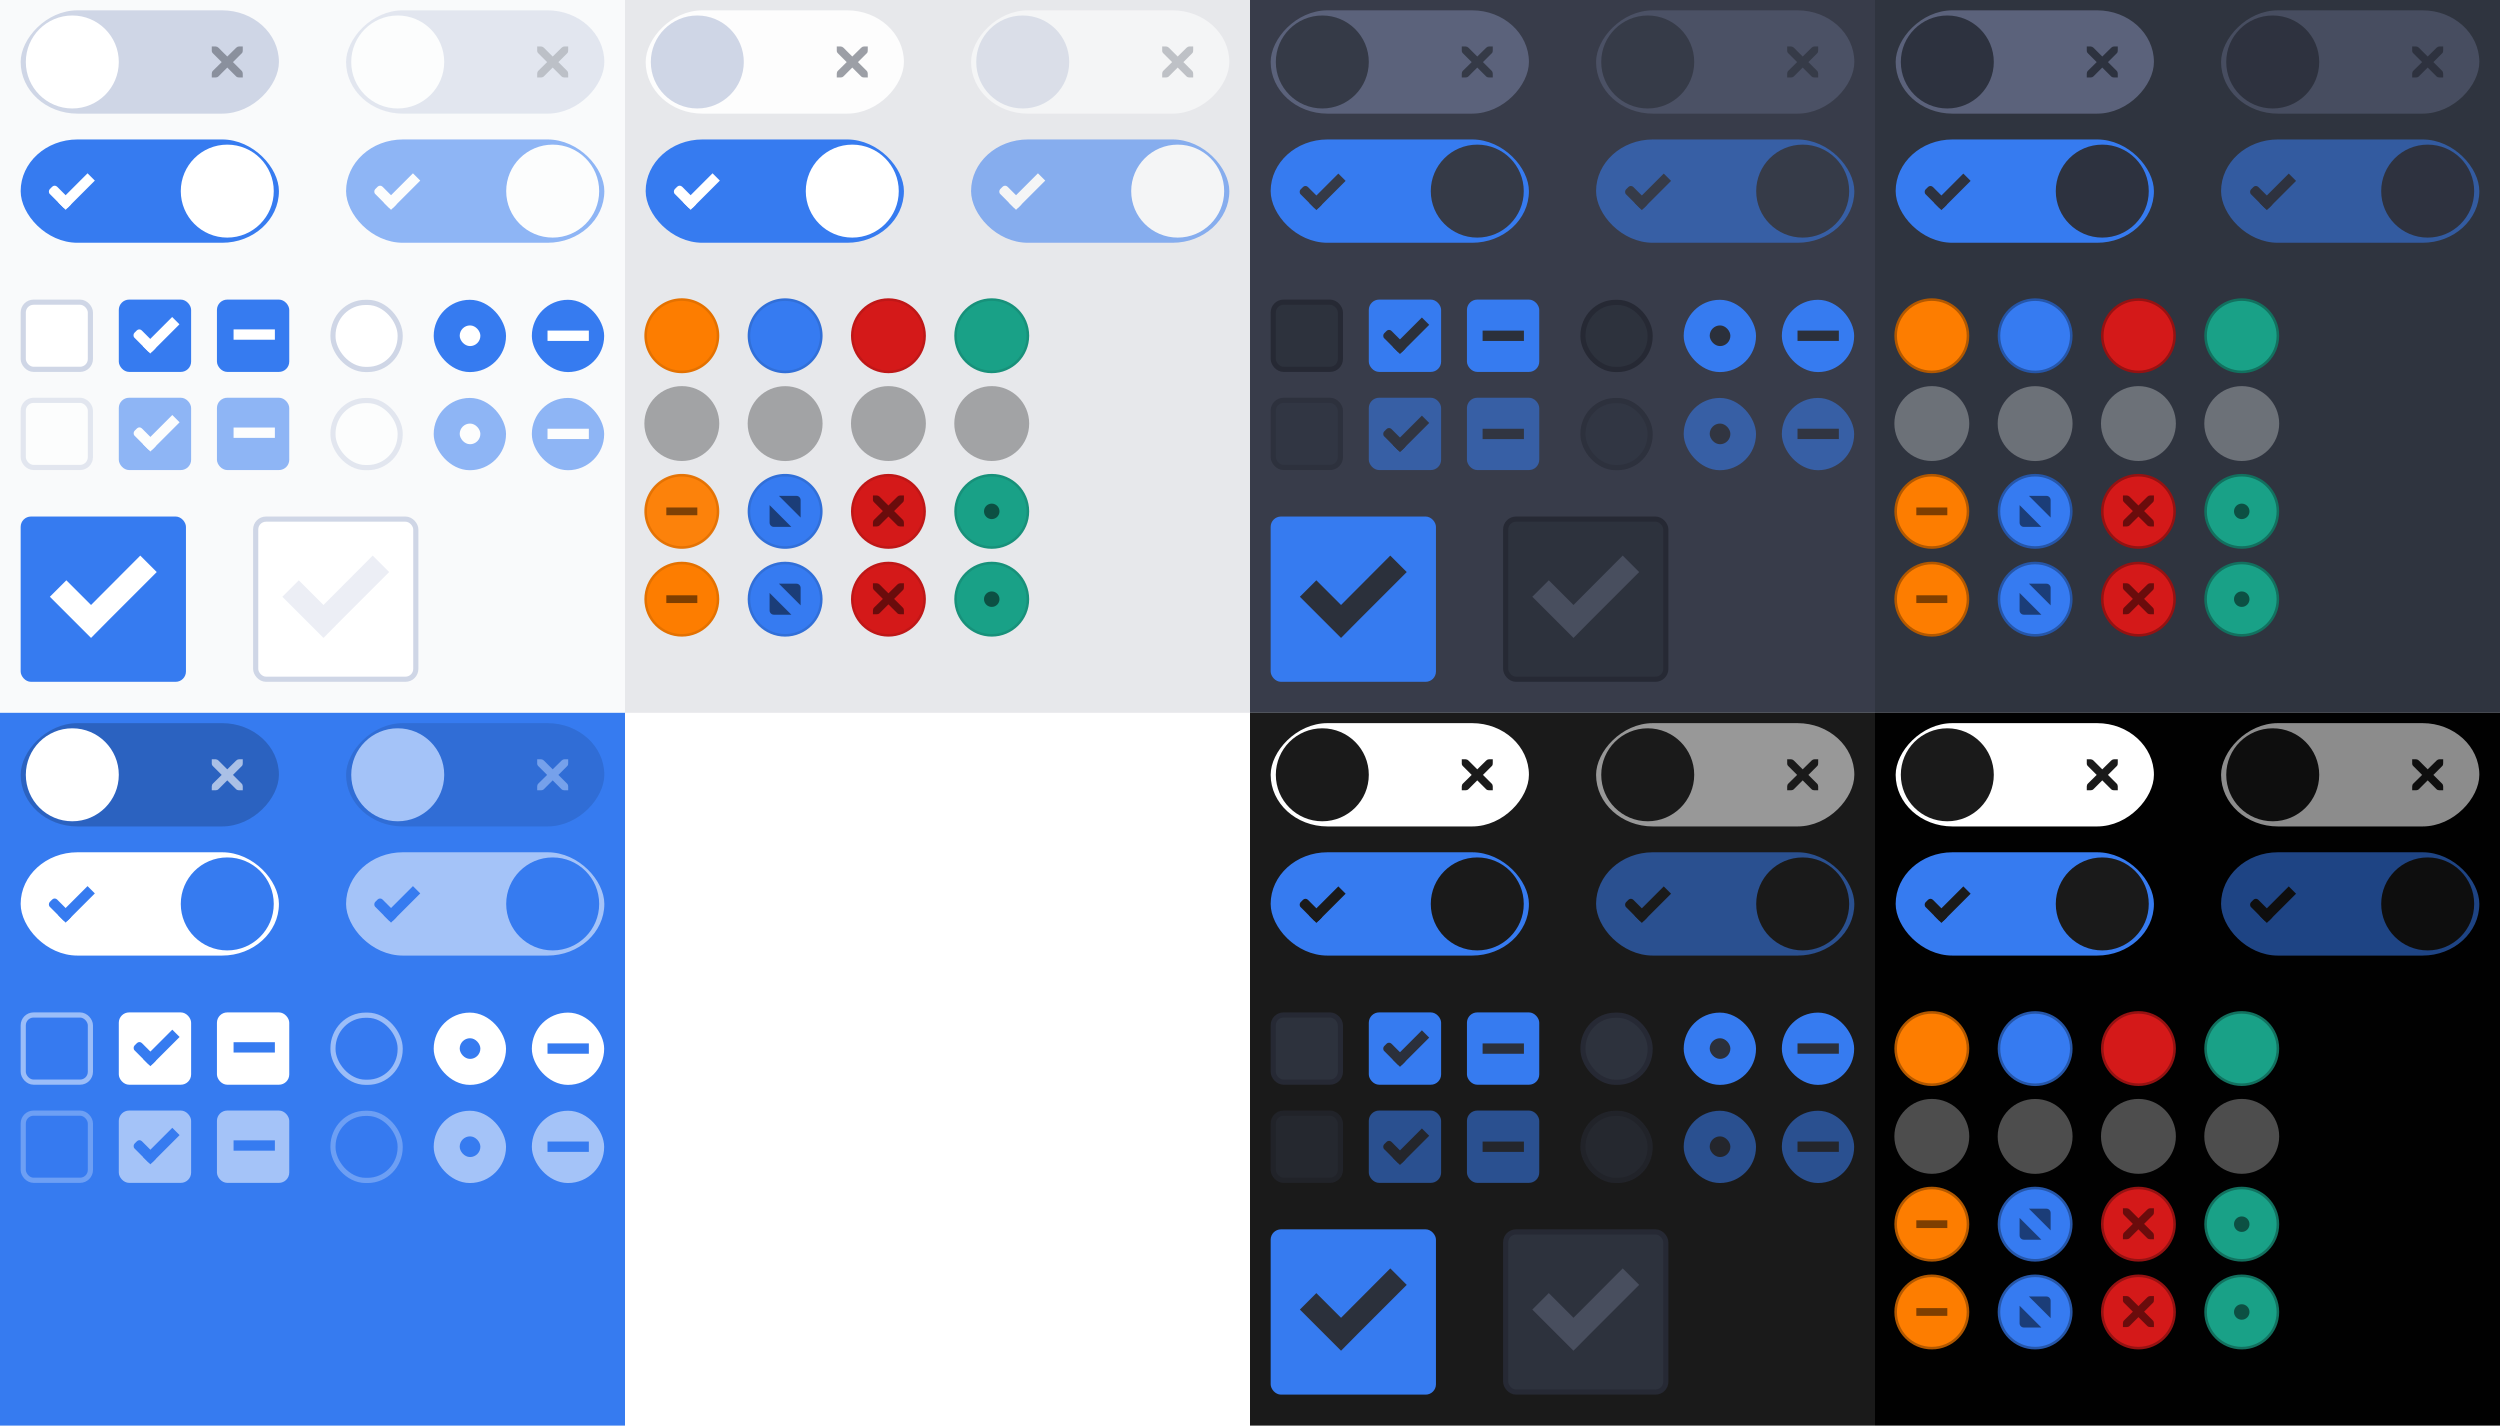 <svg width="484" height="276" version="1.1" xmlns="http://www.w3.org/2000/svg">
	<rect transform="scale(1,-1)" y="-138" width="121" height="138" rx="0" ry="0" style="color:#000000;fill:#f9fafb"/>
	<rect x="121" y="-1.4648e-5" width="121" height="138" style="fill:#e7e8eb;stroke-width:0"/>
	<rect y="138" width="121" height="138" rx="0" ry="0" style="color:#000000;fill:#367bf0"/>
	<rect transform="scale(1,-1)" x="242" y="-138" width="121" height="138" rx="0" ry="0" style="color:#000000;fill:#383c4a"/>
	<rect x="363" y="-1.4648e-5" width="121" height="138" style="fill:#2f343f;stroke-width:0"/>
	<rect transform="scale(1,-1)" x="242" y="-276" width="121" height="138" rx="0" ry="0" style="color:#000000;fill:#1a1a1a"/>
	<rect x="363" y="138" width="121" height="138" style="fill:#010101;stroke-width:0"/>
	<g id="checkbox-checked" transform="translate(-14,56.64)">
		<g transform="translate(19)">
			<g transform="translate(0,-30)">
				<rect x="17" y="30.362" width="16" height="16" style="color:#000000;fill:none"/>
				<rect x="18" y="31.362" width="14" height="14" rx="2" ry="2" style="color:#000000;fill:#367bf0;stroke-width:0"/>
			</g>
		</g>
		<g transform="translate(35.801 -1036)">
			<g transform="matrix(.707 .707 -.707 .707 727.94 295.31)">
				<g transform="translate(12.374,11.531)">
					<g transform="translate(-3,-5)" style="fill:#3b3c3e">
						<rect x="8.141" y="1033.3" width="5" height="2" rx=".667" ry=".667" style="fill:#fff"/>
						<rect x="11.141" y="1027.3" width="2" height="8" ry="0" style="fill:#fff"/>
					</g>
					<rect transform="translate(0,1036.4)" x="5" y="-8" width="3" height="1" style="fill-opacity:0"/>
				</g>
			</g>
		</g>
	</g>
	<g id="checkbox-mixed" transform="translate(5,56.64)">
		<g transform="translate(19)">
			<g transform="translate(0,-30)">
				<rect x="17" y="30.362" width="16" height="16" style="color:#000000;fill:none"/>
				<rect x="18" y="31.362" width="14" height="14" rx="2" ry="2" style="color:#000000;fill:#367bf0;stroke-width:0"/>
			</g>
		</g>
		<g transform="translate(36,-1036)">
			<g transform="matrix(.707 .707 -.707 .707 727.94 295.31)">
				<g transform="translate(12.374,11.531)">
					<g transform="translate(-3,-5)" style="fill:#3b3c3e">
						<rect transform="matrix(-.707 -.707 .707 -.707 0 0)" x="-738.8" y="-725.95" width="2" height="8" ry="0" style="fill:#fff"/>
					</g>
					<rect transform="translate(0,1036.4)" x="5" y="-8" width="3" height="1" style="fill-opacity:0"/>
				</g>
			</g>
		</g>
	</g>
	<g id="radio-checked" transform="translate(-33,56.64)">
		<g transform="translate(19.004,-4.6993e-6)">
			<g transform="matrix(.936 0 0 .936 -96.783 -244.76)">
				<rect x="206.99" y="261.98" width="17.091" height="17.1" style="color:#000000;fill:none"/>
				<g transform="matrix(.509 0 0 .517 181.79 197.56)">
					<rect x="51.611" y="126.56" width="29.385" height="28.919" rx="14.692" ry="14.46" style="color:#000000;fill:#367bf0;stroke-width:0"/>
				</g>
			</g>
		</g>
		<rect x="122" y="6.362" width="4" height="4" rx="1.999" ry="2" style="color:#000000;fill:#fff"/>
	</g>
	<g id="radio-mixed" transform="translate(-33,56.64)">
		<g transform="translate(19,-4.6993e-6)">
			<g transform="translate(19.004,-4.6993e-6)">
				<g transform="matrix(.936 0 0 .936 -96.783 -244.76)">
					<rect x="206.99" y="261.98" width="17.091" height="17.1" style="color:#000000;fill:none"/>
					<g transform="matrix(.509 0 0 .517 181.79 197.56)">
						<rect x="51.611" y="126.56" width="29.385" height="28.919" rx="14.692" ry="14.46" style="color:#000000;fill:#367bf0;stroke-width:0"/>
					</g>
				</g>
			</g>
		</g>
		<rect transform="rotate(-90)" x="-9.362" y="139" width="2" height="8" ry="0" style="fill:#fff"/>
	</g>
	<g id="switch-active" transform="translate(-1002,-333)">
		<g transform="translate(885,450)">
			<g transform="translate(120,-117)">
				<g transform="translate(0,-1004.4)">
					<rect y="1029.4" width="52" height="24" style="opacity:0"/>
					<rect x="1" y="1031.4" width="50" height="20" rx="11" ry="11" style="fill:#367bf0"/>
					<circle cx="41" cy="1041.4" r="9" style="fill:#fff"/>
				</g>
			</g>
		</g>
		<g transform="translate(-1)">
			<rect transform="matrix(.707 .707 -.707 .707 0 0)" x="977.55" y="-456.09" width="5" height="2" rx=".667" ry=".667" style="fill:#fff"/>
			<rect transform="matrix(.707 .707 -.707 .707 0 0)" x="980.55" y="-462.09" width="2" height="8" ry="0" style="fill:#fff"/>
		</g>
	</g>
	<g id="switch" transform="translate(-1002,-328)">
		<g transform="matrix(-1,0,0,1,1177,420)">
			<g transform="translate(120,-117)">
				<g transform="translate(0,-1004.4)">
					<rect y="1029.4" width="52" height="24" style="opacity:0"/>
					<rect x="1" y="1031.4" width="50" height="20" rx="11" ry="11" style="fill:#cfd6e6"/>
					<circle cx="41" cy="1041.4" r="9" style="fill:#fff"/>
				</g>
			</g>
		</g>
		<path d="m1043 337h0.75c0.01-9e-5 0.016-3.5e-4 0.023 0 0.191 8e-3 0.382 0.096 0.516 0.234l1.711 1.711 1.734-1.711c0.199-0.173 0.335-0.229 0.516-0.234h0.75v0.75c0 0.215-0.026 0.413-0.188 0.562l-1.711 1.711 1.688 1.688c0.141 0.141 0.211 0.34 0.211 0.539v0.75h-0.75c-0.199-1e-5 -0.398-0.07-0.539-0.211l-1.711-1.711-1.711 1.711c-0.141 0.141-0.34 0.211-0.539 0.211h-0.75v-0.75c0-0.199 0.07-0.398 0.211-0.539l1.711-1.688-1.711-1.711c-0.158-0.146-0.227-0.352-0.211-0.562v-0.75z" style="color:#bebebe;enable-background:new;fill:#5c616c;opacity:.6;text-decoration-line:none;text-indent:0;text-transform:none"/>
	</g>
	<g id="switch-active-insensitive" transform="translate(-939,-333)" style="opacity:.55">
		<g transform="translate(885,450)" style="opacity:1">
			<g transform="translate(120,-117)">
				<g transform="translate(0,-1004.4)">
					<rect y="1029.4" width="52" height="24" style="opacity:0"/>
					<rect x="1" y="1031.4" width="50" height="20" rx="11" ry="11" style="fill:#367bf0"/>
					<circle cx="41" cy="1041.4" r="9" style="fill:#fff"/>
				</g>
			</g>
		</g>
		<g transform="translate(-1)">
			<rect transform="matrix(.707 .707 -.707 .707 0 0)" x="977.55" y="-456.09" width="5" height="2" rx=".667" ry=".667" style="fill:#fff;opacity:1"/>
			<rect transform="matrix(.707 .707 -.707 .707 0 0)" x="980.55" y="-462.09" width="2" height="8" ry="0" style="fill:#fff;opacity:1"/>
		</g>
	</g>
	<g id="switch-insensitive" transform="translate(-939,-328)" style="opacity:.55">
		<g transform="matrix(-1,0,0,1,1177,420)">
			<g transform="translate(120,-117)">
				<g transform="translate(0,-1004.4)">
					<rect y="1029.4" width="52" height="24" style="opacity:0"/>
					<rect x="1" y="1031.4" width="50" height="20" rx="11" ry="11" style="fill:#cfd6e6"/>
					<circle cx="41" cy="1041.4" r="9" style="fill:#fff"/>
				</g>
			</g>
		</g>
		<path d="m1043 337h0.75c0.01-9e-5 0.016-3.5e-4 0.023 0 0.191 8e-3 0.382 0.096 0.516 0.234l1.711 1.711 1.734-1.711c0.199-0.173 0.335-0.229 0.516-0.234h0.75v0.75c0 0.215-0.026 0.413-0.188 0.562l-1.711 1.711 1.688 1.688c0.141 0.141 0.211 0.34 0.211 0.539v0.75h-0.75c-0.199-1e-5 -0.398-0.07-0.539-0.211l-1.711-1.711-1.711 1.711c-0.141 0.141-0.34 0.211-0.539 0.211h-0.75v-0.75c0-0.199 0.07-0.398 0.211-0.539l1.711-1.688-1.711-1.711c-0.158-0.146-0.227-0.352-0.211-0.562v-0.75z" style="color:#bebebe;enable-background:new;fill:#5c616c;opacity:.6;text-decoration-line:none;text-indent:0;text-transform:none"/>
	</g>
	<g id="checkbox-unchecked" transform="translate(-14,56.64)">
		<g transform="translate(0,-30)">
			<rect x="17" y="30.362" width="16" height="16" style="color:#000000;fill:none"/>
			<rect x="18.5" y="31.862" width="13" height="13" rx="2" ry="2" style="color:#000000;fill:#fff;stroke-linejoin:round;stroke:#cfd6e6"/>
		</g>
	</g>
	<g id="radio-unchecked" transform="translate(-33.996,56.64)">
		<g transform="matrix(.936 0 0 .936 -96.783 -244.76)">
			<rect x="206.99" y="261.98" width="17.091" height="17.1" style="color:#000000;fill:none"/>
			<g transform="matrix(.509 0 0 .517 181.79 197.56)">
				<rect x="52.66" y="127.6" width="27.304" height="26.836" rx="13.224" ry="13.246" style="color:#000000;fill:#fff;stroke-linejoin:round;stroke-width:2.082;stroke:#cfd6e6"/>
			</g>
		</g>
	</g>
	<g id="checkbox-checked-insensitive" transform="translate(-14,75.64)" style="opacity:.55">
		<g transform="translate(19)">
			<g transform="translate(0,-30)">
				<rect x="17" y="30.362" width="16" height="16" style="color:#000000;fill:none"/>
				<rect x="18" y="31.362" width="14" height="14" rx="2" ry="2" style="color:#000000;fill:#367bf0;stroke-width:0"/>
			</g>
		</g>
		<g transform="translate(36 -1036)">
			<g transform="matrix(.707 .707 -.707 .707 727.94 295.31)">
				<g transform="translate(12.374,11.531)">
					<g transform="translate(-3,-5)" style="fill:#3b3c3e">
						<rect x="8" y="1033.4" width="5" height="2" rx=".667" ry=".667" style="fill:#fff"/>
						<rect x="11" y="1027.4" width="2" height="8" ry="0" style="fill:#fff"/>
					</g>
					<rect transform="translate(0,1036.4)" x="5" y="-8" width="3" height="1" style="fill-opacity:0"/>
				</g>
			</g>
		</g>
	</g>
	<g id="checkbox-mixed-insensitive" transform="translate(5,75.64)" style="opacity:.55">
		<g transform="translate(19)">
			<g transform="translate(0,-30)">
				<rect x="17" y="30.362" width="16" height="16" style="color:#000000;fill:none"/>
				<rect x="18" y="31.362" width="14" height="14" rx="2" ry="2" style="color:#000000;fill:#367bf0;stroke-width:0"/>
			</g>
		</g>
		<g transform="translate(36,-1036)">
			<g transform="matrix(.707 .707 -.707 .707 727.94 295.31)">
				<g transform="translate(12.374,11.531)">
					<g transform="translate(-3,-5)" style="fill:#3b3c3e">
						<rect transform="matrix(-.707 -.707 .707 -.707 0 0)" x="-738.8" y="-725.95" width="2" height="8" ry="0" style="fill:#fff"/>
					</g>
					<rect transform="translate(0,1036.4)" x="5" y="-8" width="3" height="1" style="fill-opacity:0"/>
				</g>
			</g>
		</g>
	</g>
	<g id="radio-checked-insensitive" transform="translate(-33,75.64)" style="opacity:.55">
		<g transform="translate(19.004,-4.6993e-6)">
			<g transform="matrix(.936 0 0 .936 -96.783 -244.76)">
				<rect x="206.99" y="261.98" width="17.091" height="17.1" style="color:#000000;fill:none"/>
				<g transform="matrix(.509 0 0 .517 181.79 197.56)">
					<rect x="51.611" y="126.56" width="29.385" height="28.919" rx="14.692" ry="14.46" style="color:#000000;fill:#367bf0;stroke-width:0"/>
				</g>
			</g>
		</g>
		<rect x="122" y="6.362" width="4" height="4" rx="1.999" ry="2" style="color:#000000;fill:#fff"/>
	</g>
	<g id="radio-mixed-insensitive" transform="translate(-33,75.64)" style="opacity:.55">
		<g transform="translate(19,-4.6993e-6)">
			<g transform="translate(19.004,-4.6993e-6)">
				<g transform="matrix(.936 0 0 .936 -96.783 -244.76)">
					<rect x="206.99" y="261.98" width="17.091" height="17.1" style="color:#000000;fill:none"/>
					<g transform="matrix(.509 0 0 .517 181.79 197.56)">
						<rect x="51.611" y="126.56" width="29.385" height="28.919" rx="14.692" ry="14.46" style="color:#000000;fill:#367bf0;stroke-width:0"/>
					</g>
				</g>
			</g>
		</g>
		<rect transform="rotate(-90)" x="-9.362" y="139" width="2" height="8" ry="0" style="fill:#fff"/>
	</g>
	<g id="checkbox-unchecked-insensitive" transform="translate(-14,75.64)" style="opacity:.55">
		<g transform="translate(0,-30)">
			<rect x="17" y="30.362" width="16" height="16" style="color:#000000;fill:none"/>
			<rect x="18.5" y="31.862" width="13" height="13" rx="2" ry="2" style="color:#000000;fill:#fff;stroke-linejoin:round;stroke:#cfd6e6"/>
		</g>
	</g>
	<g id="radio-unchecked-insensitive" transform="translate(-33.996,75.64)" style="opacity:.55">
		<g transform="matrix(.936 0 0 .936 -96.783 -244.76)">
			<rect x="206.99" y="261.98" width="17.091" height="17.1" style="color:#000000;fill:none"/>
			<g transform="matrix(.509 0 0 .517 181.79 197.56)">
				<rect x="52.66" y="127.6" width="27.304" height="26.836" rx="13.224" ry="13.246" style="color:#000000;fill:#fff;stroke-linejoin:round;stroke-width:2.082;stroke:#cfd6e6"/>
			</g>
		</g>
	</g>
	<g id="switch-active-selected" transform="translate(-1002,-195)">
		<g transform="translate(885,450)">
			<g transform="translate(120,-117)">
				<g transform="translate(0,-1004.4)">
					<rect y="1029.4" width="52" height="24" style="opacity:0"/>
					<rect x="1" y="1031.4" width="50" height="20" rx="11" ry="11" style="fill:#fff"/>
					<circle cx="41" cy="1041.4" r="9" style="fill:#367bf0"/>
				</g>
			</g>
		</g>
		<g transform="translate(-1)">
			<rect transform="matrix(.707 .707 -.707 .707 0 0)" x="977.55" y="-456.09" width="5" height="2" rx=".667" ry=".667" style="fill:#367bf0"/>
			<rect transform="matrix(.707 .707 -.707 .707 0 0)" x="980.55" y="-462.09" width="2" height="8" ry="0" style="fill:#367bf0"/>
		</g>
	</g>
	<g id="switch-selected" transform="translate(-1002,-190)">
		<g transform="matrix(-1,0,0,1,1177,420)">
			<g transform="translate(120,-117)">
				<g transform="translate(0,-1004.4)">
					<rect y="1029.4" width="52" height="24" style="opacity:0"/>
					<rect x="1" y="1031.4" width="50" height="20" rx="11" ry="11" style="opacity:.2"/>
					<circle cx="41" cy="1041.4" r="9" style="fill:#fff"/>
				</g>
			</g>
		</g>
		<path d="m1043 337h0.75c0.01-9e-5 0.016-3.5e-4 0.023 0 0.191 8e-3 0.382 0.096 0.516 0.234l1.711 1.711 1.734-1.711c0.199-0.173 0.335-0.229 0.516-0.234h0.75v0.75c0 0.215-0.026 0.413-0.188 0.562l-1.711 1.711 1.688 1.688c0.141 0.141 0.211 0.34 0.211 0.539v0.75h-0.75c-0.199-1e-5 -0.398-0.07-0.539-0.211l-1.711-1.711-1.711 1.711c-0.141 0.141-0.34 0.211-0.539 0.211h-0.75v-0.75c0-0.199 0.07-0.398 0.211-0.539l1.711-1.688-1.711-1.711c-0.158-0.146-0.227-0.352-0.211-0.562v-0.75z" style="color:#bebebe;enable-background:new;fill:#fff;opacity:.6;text-decoration-line:none;text-indent:0;text-transform:none"/>
	</g>
	<g id="switch-active-insensitive-selected" transform="translate(-939,-195)" style="opacity:.55">
		<g transform="translate(885,450)" style="opacity:1">
			<g transform="translate(120,-117)">
				<g transform="translate(0,-1004.4)">
					<rect y="1029.4" width="52" height="24" style="opacity:0"/>
					<rect x="1" y="1031.4" width="50" height="20" rx="11" ry="11" style="fill:#fff"/>
					<circle cx="41" cy="1041.4" r="9" style="fill:#367bf0"/>
				</g>
			</g>
		</g>
		<g transform="translate(-1)">
			<rect transform="matrix(.707 .707 -.707 .707 0 0)" x="977.55" y="-456.09" width="5" height="2" rx=".667" ry=".667" style="fill:#367bf0;opacity:1"/>
			<rect transform="matrix(.707 .707 -.707 .707 0 0)" x="980.55" y="-462.09" width="2" height="8" ry="0" style="fill:#367bf0;opacity:1"/>
		</g>
	</g>
	<g id="switch-insensitive-selected" transform="translate(-939,-190)" style="opacity:.55">
		<g transform="matrix(-1,0,0,1,1177,420)">
			<g transform="translate(120,-117)">
				<g transform="translate(0,-1004.4)">
					<rect y="1029.4" width="52" height="24" style="opacity:0"/>
					<rect x="1" y="1031.4" width="50" height="20" rx="11" ry="11" style="opacity:.2"/>
					<circle cx="41" cy="1041.4" r="9" style="fill:#fff"/>
				</g>
			</g>
		</g>
		<path d="m1043 337h0.75c0.01-9e-5 0.016-3.5e-4 0.023 0 0.191 8e-3 0.382 0.096 0.516 0.234l1.711 1.711 1.734-1.711c0.199-0.173 0.335-0.229 0.516-0.234h0.75v0.75c0 0.215-0.026 0.413-0.188 0.562l-1.711 1.711 1.688 1.688c0.141 0.141 0.211 0.34 0.211 0.539v0.75h-0.75c-0.199-1e-5 -0.398-0.07-0.539-0.211l-1.711-1.711-1.711 1.711c-0.141 0.141-0.34 0.211-0.539 0.211h-0.75v-0.75c0-0.199 0.07-0.398 0.211-0.539l1.711-1.688-1.711-1.711c-0.158-0.146-0.227-0.352-0.211-0.562v-0.75z" style="color:#bebebe;enable-background:new;fill:#fff;opacity:.6;text-decoration-line:none;text-indent:0;text-transform:none"/>
	</g>
	<g id="checkbox-checked-selected" transform="translate(-14,194.64)">
		<g transform="translate(19)">
			<g transform="translate(0,-30)">
				<rect x="17" y="30.362" width="16" height="16" style="color:#000000;fill:none"/>
				<rect x="18" y="31.362" width="14" height="14" rx="2" ry="2" style="color:#000000;fill:#fff;stroke-width:0"/>
			</g>
		</g>
		<g transform="translate(36,-1036)">
			<g transform="matrix(.707 .707 -.707 .707 727.94 295.31)">
				<g transform="translate(12.374,11.531)">
					<g transform="translate(-3,-5)" style="fill:#3b3c3e">
						<rect x="8" y="1033.4" width="5" height="2" rx=".667" ry=".667" style="fill:#367bf0"/>
						<rect x="11" y="1027.4" width="2" height="8" ry="0" style="fill:#367bf0"/>
					</g>
					<rect transform="translate(0,1036.4)" x="5" y="-8" width="3" height="1" style="fill-opacity:0"/>
				</g>
			</g>
		</g>
	</g>
	<g id="checkbox-mixed-selected" transform="translate(5,194.64)">
		<g transform="translate(19)">
			<g transform="translate(0,-30)">
				<rect x="17" y="30.362" width="16" height="16" style="color:#000000;fill:none"/>
				<rect x="18" y="31.362" width="14" height="14" rx="2" ry="2" style="color:#000000;fill:#fff;stroke-width:0"/>
			</g>
		</g>
		<g transform="translate(36,-1036)">
			<g transform="matrix(.707 .707 -.707 .707 727.94 295.31)">
				<g transform="translate(12.374,11.531)">
					<g transform="translate(-3,-5)" style="fill:#3b3c3e">
						<rect transform="matrix(-.707 -.707 .707 -.707 0 0)" x="-738.8" y="-725.95" width="2" height="8" ry="0" style="fill:#367bf0"/>
					</g>
					<rect transform="translate(0,1036.4)" x="5" y="-8" width="3" height="1" style="fill-opacity:0"/>
				</g>
			</g>
		</g>
	</g>
	<g id="radio-checked-selected" transform="translate(-33,194.64)">
		<g transform="translate(19.004,-4.6993e-6)">
			<g transform="matrix(.936 0 0 .936 -96.783 -244.76)">
				<rect x="206.99" y="261.98" width="17.091" height="17.1" style="color:#000000;fill:none"/>
				<g transform="matrix(.509 0 0 .517 181.79 197.56)">
					<rect x="51.611" y="126.56" width="29.385" height="28.919" rx="14.692" ry="14.46" style="color:#000000;fill:#fff;stroke-width:0"/>
				</g>
			</g>
		</g>
		<rect x="122" y="6.362" width="4" height="4" rx="1.999" ry="2" style="color:#000000;fill:#367bf0"/>
	</g>
	<g id="radio-mixed-selected" transform="translate(-33,194.64)">
		<g transform="translate(19,-4.6993e-6)">
			<g transform="translate(19.004,-4.6993e-6)">
				<g transform="matrix(.936 0 0 .936 -96.783 -244.76)">
					<rect x="206.99" y="261.98" width="17.091" height="17.1" style="color:#000000;fill:none"/>
					<g transform="matrix(.509 0 0 .517 181.79 197.56)">
						<rect x="51.611" y="126.56" width="29.385" height="28.919" rx="14.692" ry="14.46" style="color:#000000;fill:#fff;stroke-width:0"/>
					</g>
				</g>
			</g>
		</g>
		<rect transform="rotate(-90)" x="-9.362" y="139" width="2" height="8" ry="0" style="fill:#367bf0"/>
	</g>
	<g id="checkbox-unchecked-selected" transform="translate(-14,194.64)">
		<g transform="translate(0,-30)">
			<rect x="17" y="30.362" width="16" height="16" style="color:#000000;fill:none"/>
			<rect x="18.5" y="31.862" width="13" height="13" rx="2" ry="2" style="color:#000000;fill:#367bf0;opacity:.5;stroke-linejoin:round;stroke:#fff"/>
		</g>
	</g>
	<g id="radio-unchecked-selected" transform="translate(-33.996 194.64)">
		<g transform="matrix(.936 0 0 .936 -96.783 -244.76)">
			<rect x="206.99" y="261.98" width="17.091" height="17.1" style="color:#000000;fill:none"/>
			<g transform="matrix(.509 0 0 .517 181.79 197.56)">
				<rect x="52.66" y="127.6" width="27.304" height="26.836" rx="13.224" ry="13.246" style="color:#000000;fill:#367bf0;opacity:.5;stroke-linejoin:round;stroke-width:2.082;stroke:#fff"/>
			</g>
		</g>
	</g>
	<g id="checkbox-checked-insensitive-selected" transform="translate(-14,213.64)" style="opacity:.55">
		<g transform="translate(19)">
			<g transform="translate(0,-30)">
				<rect x="17" y="30.362" width="16" height="16" style="color:#000000;fill:none"/>
				<rect x="18" y="31.362" width="14" height="14" rx="2" ry="2" style="color:#000000;fill:#fff;stroke-width:0"/>
			</g>
		</g>
		<g transform="translate(36,-1036)">
			<g transform="matrix(.707 .707 -.707 .707 727.94 295.31)">
				<g transform="translate(12.374,11.531)">
					<g transform="translate(-3,-5)" style="fill:#3b3c3e">
						<rect x="8" y="1033.4" width="5" height="2" rx=".667" ry=".667" style="fill:#367bf0"/>
						<rect x="11" y="1027.4" width="2" height="8" ry="0" style="fill:#367bf0"/>
					</g>
					<rect transform="translate(0,1036.4)" x="5" y="-8" width="3" height="1" style="fill-opacity:0"/>
				</g>
			</g>
		</g>
	</g>
	<g id="checkbox-mixed-insensitive-selected" transform="translate(5,213.64)" style="opacity:.55">
		<g transform="translate(19)">
			<g transform="translate(0,-30)">
				<rect x="17" y="30.362" width="16" height="16" style="color:#000000;fill:none"/>
				<rect x="18" y="31.362" width="14" height="14" rx="2" ry="2" style="color:#000000;fill:#fff;stroke-width:0"/>
			</g>
		</g>
		<g transform="translate(36,-1036)">
			<g transform="matrix(.707 .707 -.707 .707 727.94 295.31)">
				<g transform="translate(12.374,11.531)">
					<g transform="translate(-3,-5)" style="fill:#3b3c3e">
						<rect transform="matrix(-.707 -.707 .707 -.707 0 0)" x="-738.8" y="-725.95" width="2" height="8" ry="0" style="fill:#367bf0"/>
					</g>
					<rect transform="translate(0,1036.4)" x="5" y="-8" width="3" height="1" style="fill-opacity:0"/>
				</g>
			</g>
		</g>
	</g>
	<g id="radio-checked-insensitive-selected" transform="translate(-33,213.64)" style="opacity:.55">
		<g transform="translate(19.004,-4.6993e-6)">
			<g transform="matrix(.936 0 0 .936 -96.783 -244.76)">
				<rect x="206.99" y="261.98" width="17.091" height="17.1" style="color:#000000;fill:none"/>
				<g transform="matrix(.509 0 0 .517 181.79 197.56)">
					<rect x="51.611" y="126.56" width="29.385" height="28.919" rx="14.692" ry="14.46" style="color:#000000;fill:#fff;stroke-width:0"/>
				</g>
			</g>
		</g>
		<rect x="122" y="6.362" width="4" height="4" rx="1.999" ry="2" style="color:#000000;fill:#367bf0"/>
	</g>
	<g id="radio-mixed-insensitive-selected" transform="translate(-33,213.64)" style="opacity:.55">
		<g transform="translate(19,-4.6993e-6)">
			<g transform="translate(19.004,-4.6993e-6)">
				<g transform="matrix(.936 0 0 .936 -96.783 -244.76)">
					<rect x="206.99" y="261.98" width="17.091" height="17.1" style="color:#000000;fill:none"/>
					<g transform="matrix(.509 0 0 .517 181.79 197.56)">
						<rect x="51.611" y="126.56" width="29.385" height="28.919" rx="14.692" ry="14.46" style="color:#000000;fill:#fff;stroke-width:0"/>
					</g>
				</g>
			</g>
		</g>
		<rect transform="rotate(-90)" x="-9.362" y="139" width="2" height="8" ry="0" style="fill:#367bf0"/>
	</g>
	<g id="checkbox-unchecked-insensitive-selected" transform="translate(-14,213.64)" style="opacity:.55">
		<g transform="translate(0,-30)">
			<rect x="17" y="30.362" width="16" height="16" style="color:#000000;fill:none"/>
			<rect x="18.5" y="31.862" width="13" height="13" rx="2" ry="2" style="color:#000000;fill:#367bf0;opacity:.5;stroke-linejoin:round;stroke:#fff"/>
		</g>
	</g>
	<g id="radio-unchecked-insensitive-selected" transform="translate(-33.996,213.64)" style="opacity:.55">
		<g transform="matrix(.936 0 0 .936 -96.783 -244.76)">
			<rect x="206.99" y="261.98" width="17.091" height="17.1" style="color:#000000;fill:none"/>
			<g transform="matrix(.509 0 0 .517 181.79 197.56)">
				<rect x="52.66" y="127.6" width="27.304" height="26.836" rx="13.224" ry="13.246" style="color:#000000;fill:#367bf0;opacity:.5;stroke-linejoin:round;stroke-width:2.082;stroke:#fff"/>
			</g>
		</g>
	</g>
	<g id="titlebutton-minimize" transform="translate(-463,242.64)">
		<path d="m595-184.64a7 7 0 0 0-7 7 7 7 0 0 0 7 7 7 7 0 0 0 7-7 7 7 0 0 0-7-7z" style="fill:#fd7d00;stroke-width:.5;stroke:#e47100"/>
		<rect x="587" y="-185.64" width="16" height="16" style="fill:none"/>
	</g>
	<g id="checkbox-checked-selectionmode" transform="translate(-462,-83.36)">
		<rect x="462" y="179.36" width="40" height="40" rx="2" ry="2" style="fill:none;stroke-width:0"/>
		<rect x="466" y="183.36" width="32" height="32" rx="2" ry="2" style="fill:#367bf0;stroke-width:0"/>
		<g transform="translate(-2.204,1.973)">
			<path d="m491.36 188.95-9.531 9.562-4.781-4.781-3.188 3.188 4.781 4.781 3.188 3.188 3.156-3.188 9.563-9.562z" style="fill:#fff"/>
		</g>
	</g>
	<g id="checkbox-selectionmode" transform="translate(-417,-83.36)">
		<rect x="466.5" y="183.86" width="31" height="31" rx="2" ry="2" style="fill:#fff;stroke:#cfd6e6"/>
		<g transform="translate(-2.204,1.973)">
			<path d="m491.36 188.95-9.531 9.562-4.781-4.781-3.188 3.188 4.781 4.781 3.188 3.188 3.156-3.188 9.563-9.562z" style="fill:#cfd6e6;opacity:.4"/>
		</g>
		<rect x="462" y="179.36" width="40" height="40" rx="2" ry="2" style="fill:none;stroke-width:0"/>
	</g>
	<g id="switch-active-header" transform="translate(-881,-333)">
		<g transform="translate(885,450)">
			<g transform="translate(120,-117)">
				<g transform="translate(0,-1004.4)">
					<rect y="1029.4" width="52" height="24" style="opacity:0"/>
					<rect x="1" y="1031.4" width="50" height="20" rx="11" ry="11" style="fill:#367bf0"/>
					<circle cx="41" cy="1041.4" r="9" style="fill:#fff"/>
				</g>
			</g>
		</g>
		<g transform="translate(-1)">
			<rect transform="matrix(.707 .707 -.707 .707 0 0)" x="977.55" y="-456.09" width="5" height="2" rx=".667" ry=".667" style="fill:#fff"/>
			<rect transform="matrix(.707 .707 -.707 .707 0 0)" x="980.55" y="-462.09" width="2" height="8" ry="0" style="fill:#fff"/>
		</g>
	</g>
	<g id="switch-header" transform="translate(-881,-328)">
		<g transform="matrix(-1,0,0,1,1177,420)">
			<g transform="translate(120,-117)">
				<g transform="translate(0,-1004.4)">
					<rect y="1029.4" width="52" height="24" style="opacity:0"/>
					<rect x="1" y="1031.4" width="50" height="20" rx="11" ry="11" style="fill:#fff;opacity:.9"/>
					<circle cx="41" cy="1041.4" r="9" style="fill:#cfd6e6"/>
				</g>
			</g>
		</g>
		<path d="m1043 337h0.75c0.01-9e-5 0.016-3.5e-4 0.023 0 0.191 8e-3 0.382 0.096 0.516 0.234l1.711 1.711 1.734-1.711c0.199-0.173 0.335-0.229 0.516-0.234h0.75v0.75c0 0.215-0.026 0.413-0.188 0.562l-1.711 1.711 1.688 1.688c0.141 0.141 0.211 0.34 0.211 0.539v0.75h-0.75c-0.199-1e-5 -0.398-0.07-0.539-0.211l-1.711-1.711-1.711 1.711c-0.141 0.141-0.34 0.211-0.539 0.211h-0.75v-0.75c0-0.199 0.07-0.398 0.211-0.539l1.711-1.688-1.711-1.711c-0.158-0.146-0.227-0.352-0.211-0.562v-0.75z" style="color:#bebebe;enable-background:new;fill:#5c616c;opacity:.6;text-decoration-line:none;text-indent:0;text-transform:none"/>
	</g>
	<g id="switch-active-insensitive-header" transform="translate(-818,-333)" style="opacity:.55">
		<g transform="translate(885,450)" style="opacity:1">
			<g transform="translate(120,-117)">
				<g transform="translate(0,-1004.4)">
					<rect y="1029.4" width="52" height="24" style="opacity:0"/>
					<rect x="1" y="1031.4" width="50" height="20" rx="11" ry="11" style="fill:#367bf0"/>
					<circle cx="41" cy="1041.4" r="9" style="fill:#fff"/>
				</g>
			</g>
		</g>
		<g transform="translate(-1)">
			<rect transform="matrix(.707 .707 -.707 .707 0 0)" x="977.55" y="-456.09" width="5" height="2" rx=".667" ry=".667" style="fill:url(#linearGradient6561);opacity:1"/>
			<rect transform="matrix(.707 .707 -.707 .707 0 0)" x="980.55" y="-462.09" width="2" height="8" ry="0" style="fill:url(#linearGradient6563);opacity:1"/>
		</g>
		<g transform="translate(-1.001)">
			<rect transform="matrix(.707 .707 -.707 .707 0 0)" x="977.55" y="-456.09" width="5" height="2" rx=".667" ry=".667" style="fill:#fff"/>
			<rect transform="matrix(.707 .707 -.707 .707 0 0)" x="980.55" y="-462.09" width="2" height="8" ry="0" style="fill:#fff"/>
		</g>
	</g>
	<g id="switch-insensitive-header" transform="translate(-818,-328)" style="opacity:.55">
		<g transform="matrix(-1,0,0,1,1177,420)">
			<g transform="translate(120,-117)">
				<g transform="translate(0,-1004.4)">
					<rect y="1029.4" width="52" height="24" style="opacity:0"/>
					<rect x="1" y="1031.4" width="50" height="20" rx="11" ry="11" style="fill:#fff"/>
					<circle cx="41" cy="1041.4" r="9" style="fill:#cfd6e6"/>
				</g>
			</g>
		</g>
		<path d="m1043 337h0.75c0.01-9e-5 0.016-3.5e-4 0.023 0 0.191 8e-3 0.382 0.096 0.516 0.234l1.711 1.711 1.734-1.711c0.199-0.173 0.335-0.229 0.516-0.234h0.75v0.75c0 0.215-0.026 0.413-0.188 0.562l-1.711 1.711 1.688 1.688c0.141 0.141 0.211 0.34 0.211 0.539v0.75h-0.75c-0.199-1e-5 -0.398-0.07-0.539-0.211l-1.711-1.711-1.711 1.711c-0.141 0.141-0.34 0.211-0.539 0.211h-0.75v-0.75c0-0.199 0.07-0.398 0.211-0.539l1.711-1.688-1.711-1.711c-0.158-0.146-0.227-0.352-0.211-0.562v-0.75z" style="color:#bebebe;enable-background:new;fill:#5c616c;opacity:.6;text-decoration-line:none;text-indent:0;text-transform:none"/>
	</g>
	<g id="titlebutton-close" transform="translate(-481,242.64)">
		<g transform="translate(-678,-432.64)">
			<g transform="translate(-103)">
				<g transform="translate(58)">
					<path transform="translate(1204,190)" d="m172 58c-3.866 0-7 3.134-7 7s3.134 7 7 7 7-3.134 7-7-3.134-7-7-7z" style="fill:#d41919;stroke-width:.5;stroke:#bf1717"/>
				</g>
			</g>
		</g>
		<rect x="645" y="-185.64" width="16" height="16" style="fill:none"/>
	</g>
	<g id="titlebutton-maximize" transform="translate(-472,242.64)">
		<path d="m624-184.63a7 7 0 0 0-7 7 7 7 0 0 0 7 7 7 7 0 0 0 7-7 7 7 0 0 0-7-7z" style="fill:#367bf1;stroke-width:.5;stroke:#316fd8"/>
		<rect x="616" y="-185.64" width="16" height="16" style="fill:none"/>
	</g>
	<g id="titlebutton-close-hover" transform="translate(-378,276.64)">
		<g transform="translate(-781,-432.64)">
			<g transform="translate(-103)">
				<g transform="translate(58)">
					<path transform="translate(1204,156)" d="m172 92c-3.866 0-7 3.134-7 7s3.134 7 7 7 7-3.134 7-7-3.134-7-7-7z" style="fill:#d41919;stroke-width:.5;stroke:#bf1717"/>
				</g>
			</g>
		</g>
		<rect x="542" y="-185.64" width="16" height="16" style="fill:none"/>
		<path d="m547-180.72h0.75c8e-3 -9e-5 0.016-3.5e-4 0.023 0 0.191 8e-3 0.382 0.096 0.516 0.234l1.711 1.711 1.734-1.711c0.199-0.173 0.335-0.229 0.516-0.234h0.75v0.75c0 0.215-0.026 0.413-0.188 0.562l-1.711 1.711 1.688 1.688c0.141 0.141 0.211 0.34 0.211 0.539v0.75h-0.75c-0.199-1e-5 -0.398-0.07-0.539-0.211l-1.711-1.711-1.711 1.711c-0.141 0.141-0.34 0.211-0.539 0.211h-0.75v-0.75c0-0.199 0.07-0.398 0.211-0.539l1.711-1.688-1.711-1.711c-0.158-0.146-0.227-0.352-0.211-0.562v-0.75z" style="color:#bebebe;enable-background:new;opacity:.5;text-decoration-line:none;text-indent:0;text-transform:none"/>
	</g>
	<g id="titlebutton-maximize-hover" transform="translate(-369,276.64)">
		<g transform="translate(-781,-432.64)">
			<path transform="translate(1150,156)" d="m152 92a7 7 0 0 0-7 7 7 7 0 0 0 7 7 7 7 0 0 0 7-7 7 7 0 0 0-7-7z" style="fill:#367bf1;stroke-width:.5;stroke:#316fd8"/>
			<g transform="translate(1294,247)" style="fill:#c0e3ff">
				<g transform="translate(-81,-967)" style="fill:#c0e3ff">
					<path d="m87.8 972h3.382c0.45 0 0.816 0.368 0.819 0.819v3.382zm2.407 6.007h-3.395c-0.45 0-0.819-0.368-0.819-0.819v-3.395l4.214 4.214" style="fill-rule:evenodd;fill:#000;opacity:.5"/>
				</g>
			</g>
		</g>
		<rect x="513" y="-185.64" width="16" height="16" style="fill:none"/>
	</g>
	<g id="titlebutton-minimize-hover" transform="translate(-360,276.64)">
		<g transform="translate(-781,-432.64)">
			<path transform="translate(1141,156)" d="m132 92a7 7 0 0 0-7 7 7 7 0 0 0 7 7 7 7 0 0 0 7-7 7 7 0 0 0-7-7z" style="fill:#fd7d00;opacity:.95;stroke-width:.5;stroke:#e47100"/>
			<g transform="translate(1265,247)" style="fill:#c0e3ff">
				<g transform="translate(-81,-967)" style="fill:#c0e3ff">
					<path d="m86 974.25v1.5h6v-1.5z" style="color:#000000;fill:#000;opacity:.5;stroke-width:.866;text-decoration-line:none;text-indent:0;text-transform:none"/>
				</g>
			</g>
		</g>
		<rect x="484" y="-185.64" width="16" height="16" style="fill:none"/>
	</g>
	<g id="titlebutton-close-active" transform="translate(-277,293.64)">
		<g transform="translate(-882,-432.64)">
			<g transform="translate(-103)">
				<g transform="translate(58)">
					<circle cx="1376" cy="255" r="7" style="fill:#d41919;stroke-width:.5;stroke:#bf1717"/>
				</g>
			</g>
			<g transform="translate(1323,246.87)" style="fill:#fff">
				<g transform="matrix(.75 0 0 .75 2 2.055)" style="fill:#fff">
					<g transform="translate(-60,-518)" style="fill:#fff">
						<g transform="translate(19,-242)" style="fill:#fff">
							<path d="m45 764h1c0.01-1.2e-4 0.021-4.6e-4 0.031 0 0.255 0.011 0.51 0.129 0.688 0.312l2.281 2.281 2.312-2.281c0.266-0.231 0.447-0.305 0.688-0.312h1v1c0 0.286-0.034 0.551-0.25 0.75l-2.281 2.281 2.25 2.25c0.188 0.188 0.281 0.453 0.281 0.719v1h-1c-0.265-1e-5 -0.531-0.093-0.719-0.281l-2.281-2.281-2.281 2.281c-0.188 0.188-0.453 0.281-0.719 0.281h-1v-1c-3e-6 -0.265 0.093-0.531 0.281-0.719l2.281-2.25-2.281-2.281c-0.211-0.195-0.303-0.469-0.281-0.75v-1z" style="color:#bebebe;enable-background:new;fill:#000;opacity:.5;text-decoration-line:none;text-indent:0;text-transform:none"/>
						</g>
					</g>
				</g>
			</g>
		</g>
		<rect x="441" y="-185.64" width="16" height="16" style="fill:none"/>
	</g>
	<g id="titlebutton-maximize-active" transform="translate(-268,293.64)">
		<g transform="translate(-882,-432.64)">
			<g transform="translate(-132)">
				<g transform="translate(58)">
					<circle cx="1376" cy="255" r="7" style="fill:#367bf1;stroke-width:.5;stroke:#316fd8"/>
				</g>
			</g>
			<g transform="translate(1294,247)" style="fill:#c0e3ff">
				<g transform="translate(-81,-967)" style="fill:#c0e3ff">
					<path d="m87.8 972h3.382c0.45 0 0.816 0.368 0.819 0.819v3.382zm2.407 6.007h-3.395c-0.45 0-0.819-0.368-0.819-0.819v-3.395l4.214 4.214" style="fill-rule:evenodd;fill:#000;opacity:.5"/>
				</g>
			</g>
		</g>
		<rect x="412" y="-185.64" width="16" height="16" style="fill:none"/>
	</g>
	<g id="titlebutton-minimize-active" transform="translate(-259,293.64)">
		<g transform="translate(-882,-432.64)">
			<g transform="translate(-161)">
				<g transform="translate(58)">
					<circle cx="1376" cy="255" r="7" style="fill:#fd7d00;stroke-width:.5;stroke:#e47100"/>
				</g>
			</g>
			<g transform="translate(1265,247)" style="fill:#c0e3ff">
				<g transform="translate(-81,-967)" style="fill:#c0e3ff">
					<path d="m86 974.25v1.5h6v-1.5z" style="color:#000000;fill:#000;opacity:.5;stroke-width:.866;text-decoration-line:none;text-indent:0;text-transform:none"/>
				</g>
			</g>
		</g>
		<rect x="383" y="-185.64" width="16" height="16" style="fill:none"/>
	</g>
	<g id="titlebutton-maximize-backdrop" transform="translate(-472,242.64)" style="opacity:.3">
		<rect x="616" y="-168.64" width="16" height="16" style="fill:none;opacity:1"/>
		<path d="m624-167.88c-4.001 0-7.25 3.249-7.25 7.25s3.249 7.25 7.25 7.25 7.25-3.249 7.25-7.25-3.249-7.25-7.25-7.25z" style="color-rendering:auto;color:#000000;dominant-baseline:auto;font-feature-settings:normal;font-variant-alternates:normal;font-variant-caps:normal;font-variant-ligatures:normal;font-variant-numeric:normal;font-variant-position:normal;image-rendering:auto;isolation:auto;mix-blend-mode:normal;opacity:1;shape-padding:0;shape-rendering:auto;solid-color:#000000;text-decoration-color:#000000;text-decoration-line:none;text-decoration-style:solid;text-indent:0;text-orientation:mixed;text-transform:none;white-space:normal"/>
	</g>
	<g id="titlebutton-minimize-backdrop" transform="translate(-463,242.64)" style="opacity:.3">
		<rect x="587" y="-168.64" width="16" height="16" style="fill:none;opacity:1"/>
		<path d="m595-167.89c-4.001 0-7.25 3.249-7.25 7.25s3.249 7.25 7.25 7.25 7.25-3.249 7.25-7.25-3.249-7.25-7.25-7.25z" style="color-rendering:auto;color:#000000;dominant-baseline:auto;font-feature-settings:normal;font-variant-alternates:normal;font-variant-caps:normal;font-variant-ligatures:normal;font-variant-numeric:normal;font-variant-position:normal;image-rendering:auto;isolation:auto;mix-blend-mode:normal;opacity:1;shape-padding:0;shape-rendering:auto;solid-color:#000000;text-decoration-color:#000000;text-decoration-line:none;text-decoration-style:solid;text-indent:0;text-orientation:mixed;text-transform:none;white-space:normal"/>
	</g>
	<g id="titlebutton-close-backdrop" transform="translate(-481,259.64)" style="opacity:.3">
		<g transform="translate(-678,-432.64)" style="opacity:1">
			<g transform="translate(-103)" style="opacity:1">
				<g transform="translate(58)">
					<path d="m1376 247.75c-4.001 0-7.25 3.249-7.25 7.25s3.249 7.25 7.25 7.25 7.25-3.249 7.25-7.25-3.249-7.25-7.25-7.25z" style="color-rendering:auto;color:#000000;dominant-baseline:auto;font-feature-settings:normal;font-variant-alternates:normal;font-variant-caps:normal;font-variant-ligatures:normal;font-variant-numeric:normal;font-variant-position:normal;image-rendering:auto;isolation:auto;mix-blend-mode:normal;opacity:1;shape-padding:0;shape-rendering:auto;solid-color:#000000;text-decoration-color:#000000;text-decoration-line:none;text-decoration-style:solid;text-indent:0;text-orientation:mixed;text-transform:none;white-space:normal"/>
				</g>
			</g>
		</g>
		<rect x="645" y="-185.64" width="16" height="16" style="fill:none;opacity:1"/>
	</g>
	<g id="checkbox-checked-dark" transform="translate(228,56.64)">
		<g transform="translate(19)">
			<g transform="translate(0,-30)">
				<rect x="17" y="30.362" width="16" height="16" style="color:#000000;fill:none"/>
				<rect x="18" y="31.362" width="14" height="14" rx="2" ry="2" style="color:#000000;fill:#367bf0;stroke-width:0"/>
			</g>
		</g>
		<g transform="translate(36,-1036)">
			<g transform="rotate(45,7.5,1026.4)">
				<g transform="translate(12.374,11.531)">
					<g transform="translate(-3,-5)" style="fill:#3b3c3e">
						<rect x="8" y="1033.4" width="5" height="2" rx=".667" ry=".667" style="fill:#2b303b"/>
						<rect x="11" y="1027.4" width="2" height="8" ry="0" style="fill:#2b303b"/>
					</g>
					<rect transform="translate(0,1036.4)" x="5" y="-8" width="3" height="1" style="fill-opacity:0"/>
				</g>
			</g>
		</g>
	</g>
	<g id="checkbox-mixed-dark" transform="translate(247,56.64)">
		<g transform="translate(19)">
			<g transform="translate(0,-30)">
				<rect x="17" y="30.362" width="16" height="16" style="color:#000000;fill:none"/>
				<rect x="18" y="31.362" width="14" height="14" rx="2" ry="2" style="color:#000000;fill:#367bf0;stroke-width:0"/>
			</g>
		</g>
		<g transform="translate(36,-1036)">
			<g transform="rotate(45,7.5,1026.4)">
				<g transform="translate(12.374,11.531)">
					<g transform="translate(-3,-5)" style="fill:#3b3c3e">
						<rect transform="rotate(225)" x="-738.8" y="-725.95" width="2" height="8" ry="0" style="fill:#2b303b"/>
					</g>
					<rect transform="translate(0,1036.4)" x="5" y="-8" width="3" height="1" style="fill-opacity:0"/>
				</g>
			</g>
		</g>
	</g>
	<g id="radio-checked-dark" transform="translate(209,56.64)">
		<g transform="translate(19.004,-4.6993e-6)">
			<g transform="matrix(.936 0 0 .936 -96.783 -244.76)">
				<rect x="206.99" y="261.98" width="17.091" height="17.1" style="color:#000000;fill:none"/>
				<g transform="matrix(.509 0 0 .517 181.79 197.56)">
					<rect x="51.611" y="126.56" width="29.385" height="28.919" rx="14.692" ry="14.46" style="color:#000000;fill:#367bf0;stroke-width:0"/>
				</g>
			</g>
		</g>
		<rect x="122" y="6.362" width="4" height="4" rx="1.999" ry="2" style="color:#000000;fill:#2b303b"/>
	</g>
	<g id="radio-mixed-dark" transform="translate(209,56.64)">
		<g transform="translate(19,-4.6993e-6)">
			<g transform="translate(19.004,-4.6993e-6)">
				<g transform="matrix(.936 0 0 .936 -96.783 -244.76)">
					<rect x="206.99" y="261.98" width="17.091" height="17.1" style="color:#000000;fill:none"/>
					<g transform="matrix(.509 0 0 .517 181.79 197.56)">
						<rect x="51.611" y="126.56" width="29.385" height="28.919" rx="14.692" ry="14.46" style="color:#000000;fill:#367bf0;stroke-width:0"/>
					</g>
				</g>
			</g>
		</g>
		<rect transform="rotate(-90)" x="-9.362" y="139" width="2" height="8" ry="0" style="fill:#2b303b"/>
	</g>
	<g id="switch-active-dark" transform="translate(-760,-333)">
		<g transform="translate(885,450)">
			<g transform="translate(120,-117)">
				<g transform="translate(0,-1004.4)">
					<rect y="1029.4" width="52" height="24" style="opacity:0"/>
					<rect x="1" y="1031.4" width="50" height="20" rx="11" ry="11" style="fill:#367bf0"/>
					<circle cx="41" cy="1041.4" r="9" style="fill:#353a47"/>
				</g>
			</g>
		</g>
		<g transform="translate(-1)">
			<rect transform="rotate(45)" x="977.55" y="-456.09" width="5" height="2" rx=".667" ry=".667" style="fill:#353a47"/>
			<rect transform="rotate(45)" x="980.55" y="-462.09" width="2" height="8" ry="0" style="fill:#353a47"/>
		</g>
	</g>
	<g id="switch-dark" transform="translate(-760,-328)">
		<g transform="matrix(-1,0,0,1,1177,420)">
			<g transform="translate(120,-117)">
				<g transform="translate(0,-1004.4)">
					<rect y="1029.4" width="52" height="24" style="opacity:0"/>
					<rect x="1" y="1031.4" width="50" height="20" rx="11" ry="11" style="fill:#5b627b"/>
					<circle cx="41" cy="1041.4" r="9" style="fill:#353a47"/>
				</g>
			</g>
		</g>
		<path d="m1043 337h0.75c0.01-9e-5 0.016-3.5e-4 0.023 0 0.191 8e-3 0.382 0.096 0.516 0.234l1.711 1.711 1.734-1.711c0.199-0.173 0.335-0.229 0.516-0.234h0.75v0.75c0 0.215-0.026 0.413-0.188 0.562l-1.711 1.711 1.688 1.688c0.141 0.141 0.211 0.34 0.211 0.539v0.75h-0.75c-0.199-1e-5 -0.398-0.07-0.539-0.211l-1.711-1.711-1.711 1.711c-0.141 0.141-0.34 0.211-0.539 0.211h-0.75v-0.75c0-0.199 0.07-0.398 0.211-0.539l1.711-1.688-1.711-1.711c-0.158-0.146-0.227-0.352-0.211-0.562v-0.75z" style="color:#bebebe;enable-background:new;fill:#353a47;text-decoration-line:none;text-indent:0;text-transform:none"/>
	</g>
	<g id="switch-active-insensitive-dark" transform="translate(-697,-333)" style="opacity:.55">
		<g transform="translate(885,450)" style="opacity:1">
			<g transform="translate(120,-117)">
				<g transform="translate(0,-1004.4)">
					<rect y="1029.4" width="52" height="24" style="opacity:0"/>
					<rect x="1" y="1031.4" width="50" height="20" rx="11" ry="11" style="fill:#367bf0"/>
					<circle cx="41" cy="1041.4" r="9" style="fill:#353a47"/>
				</g>
			</g>
		</g>
		<g transform="translate(-1)">
			<rect transform="rotate(45)" x="977.55" y="-456.09" width="5" height="2" rx=".667" ry=".667" style="fill:#353a47;opacity:1"/>
			<rect transform="rotate(45)" x="980.55" y="-462.09" width="2" height="8" ry="0" style="fill:#353a47;opacity:1"/>
		</g>
	</g>
	<g id="switch-insensitive-dark" transform="translate(-697,-328)" style="opacity:.55">
		<g transform="matrix(-1,0,0,1,1177,420)">
			<g transform="translate(120,-117)">
				<g transform="translate(0,-1004.4)">
					<rect y="1029.4" width="52" height="24" style="opacity:0"/>
					<rect x="1" y="1031.4" width="50" height="20" rx="11" ry="11" style="fill:#5b627b"/>
					<circle cx="41" cy="1041.4" r="9" style="fill:#353a47"/>
				</g>
			</g>
		</g>
		<path d="m1043 337h0.75c0.01-9e-5 0.016-3.5e-4 0.023 0 0.191 8e-3 0.382 0.096 0.516 0.234l1.711 1.711 1.734-1.711c0.199-0.173 0.335-0.229 0.516-0.234h0.75v0.75c0 0.215-0.026 0.413-0.188 0.562l-1.711 1.711 1.688 1.688c0.141 0.141 0.211 0.34 0.211 0.539v0.75h-0.75c-0.199-1e-5 -0.398-0.07-0.539-0.211l-1.711-1.711-1.711 1.711c-0.141 0.141-0.34 0.211-0.539 0.211h-0.75v-0.75c0-0.199 0.07-0.398 0.211-0.539l1.711-1.688-1.711-1.711c-0.158-0.146-0.227-0.352-0.211-0.562v-0.75z" style="color:#bebebe;enable-background:new;fill:#353a47;opacity:1;text-decoration-line:none;text-indent:0;text-transform:none"/>
	</g>
	<g id="checkbox-unchecked-dark" transform="translate(228,56.64)">
		<g transform="translate(0,-30)">
			<rect x="17" y="30.362" width="16" height="16" style="color:#000000;fill:none"/>
			<rect x="18.5" y="31.862" width="13" height="13" rx="2" ry="2" style="color:#000000;fill:#2d323d;stroke-linejoin:round;stroke:#262934"/>
		</g>
	</g>
	<g id="radio-unchecked-dark" transform="translate(208,56.64)">
		<g transform="matrix(.936 0 0 .936 -96.783 -244.76)">
			<rect x="206.99" y="261.98" width="17.091" height="17.1" style="color:#000000;fill:none"/>
			<g transform="matrix(.509 0 0 .517 181.79 197.56)">
				<rect x="52.66" y="127.6" width="27.304" height="26.836" rx="13.224" ry="13.246" style="color:#000000;fill:#2d323d;stroke-linejoin:round;stroke-width:2.082;stroke:#262934"/>
			</g>
		</g>
	</g>
	<g id="checkbox-checked-insensitive-dark" transform="translate(228,75.64)" style="opacity:.55">
		<g transform="translate(19)">
			<g transform="translate(0,-30)">
				<rect x="17" y="30.362" width="16" height="16" style="color:#000000;fill:none"/>
				<rect x="18" y="31.362" width="14" height="14" rx="2" ry="2" style="color:#000000;fill:#367bf0;stroke-width:0"/>
			</g>
		</g>
		<g transform="translate(36,-1036)">
			<g transform="rotate(45,7.5,1026.4)">
				<g transform="translate(12.374,11.531)">
					<g transform="translate(-3,-5)" style="fill:#3b3c3e">
						<rect x="8" y="1033.4" width="5" height="2" rx=".667" ry=".667" style="fill:#2b303b"/>
						<rect x="11" y="1027.4" width="2" height="8" ry="0" style="fill:#2b303b"/>
					</g>
					<rect transform="translate(0,1036.4)" x="5" y="-8" width="3" height="1" style="fill-opacity:0"/>
				</g>
			</g>
		</g>
	</g>
	<g id="checkbox-mixed-insensitive-dark" transform="translate(247,75.64)" style="opacity:.55">
		<g transform="translate(19)">
			<g transform="translate(0,-30)">
				<rect x="17" y="30.362" width="16" height="16" style="color:#000000;fill:none"/>
				<rect x="18" y="31.362" width="14" height="14" rx="2" ry="2" style="color:#000000;fill:#367bf0;stroke-width:0"/>
			</g>
		</g>
		<g transform="translate(36,-1036)">
			<g transform="rotate(45,7.5,1026.4)">
				<g transform="translate(12.374,11.531)">
					<g transform="translate(-3,-5)" style="fill:#3b3c3e">
						<rect transform="rotate(225)" x="-738.8" y="-725.95" width="2" height="8" ry="0" style="fill:#2b303b"/>
					</g>
					<rect transform="translate(0,1036.4)" x="5" y="-8" width="3" height="1" style="fill-opacity:0"/>
				</g>
			</g>
		</g>
	</g>
	<g id="radio-checked-insensitive-dark" transform="translate(209,75.64)" style="opacity:.55">
		<g transform="translate(19.004,-4.6993e-6)">
			<g transform="matrix(.936 0 0 .936 -96.783 -244.76)">
				<rect x="206.99" y="261.98" width="17.091" height="17.1" style="color:#000000;fill:none"/>
				<g transform="matrix(.509 0 0 .517 181.79 197.56)">
					<rect x="51.611" y="126.56" width="29.385" height="28.919" rx="14.692" ry="14.46" style="color:#000000;fill:#367bf0;stroke-width:0"/>
				</g>
			</g>
		</g>
		<rect x="122" y="6.362" width="4" height="4" rx="1.999" ry="2" style="color:#000000;fill:#2b303b"/>
	</g>
	<g id="radio-mixed-insensitive-dark" transform="translate(209,75.64)" style="opacity:.55">
		<g transform="translate(19,-4.6993e-6)">
			<g transform="translate(19.004,-4.6993e-6)">
				<g transform="matrix(.936 0 0 .936 -96.783 -244.76)">
					<rect x="206.99" y="261.98" width="17.091" height="17.1" style="color:#000000;fill:none"/>
					<g transform="matrix(.509 0 0 .517 181.79 197.56)">
						<rect x="51.611" y="126.56" width="29.385" height="28.919" rx="14.692" ry="14.46" style="color:#000000;fill:#367bf0;stroke-width:0"/>
					</g>
				</g>
			</g>
		</g>
		<rect transform="rotate(-90)" x="-9.362" y="139" width="2" height="8" ry="0" style="fill:#2b303b"/>
	</g>
	<g id="checkbox-unchecked-insensitive-dark" transform="translate(228,75.64)" style="opacity:.6">
		<g transform="translate(0,-30)">
			<rect x="17" y="30.362" width="16" height="16" style="color:#000000;fill:none"/>
			<rect x="18.5" y="31.862" width="13" height="13" rx="2" ry="2" style="color:#000000;fill:#2d323d;stroke-linejoin:round;stroke:#262934"/>
		</g>
	</g>
	<g id="radio-unchecked-insensitive-dark" transform="translate(208,75.64)" style="opacity:.6">
		<g transform="matrix(.936 0 0 .936 -96.783 -244.76)">
			<rect x="206.99" y="261.98" width="17.091" height="17.1" style="color:#000000;fill:none"/>
			<g transform="matrix(.509 0 0 .517 181.79 197.56)">
				<rect x="52.66" y="127.6" width="27.304" height="26.836" rx="13.224" ry="13.246" style="color:#000000;fill:#2d323d;stroke-linejoin:round;stroke-width:2.082;stroke:#262934"/>
			</g>
		</g>
	</g>
	<g id="checkbox-checked-selectionmode-dark" transform="translate(-220,-83.36)">
		<rect x="466" y="183.36" width="32" height="32" rx="2" ry="2" style="fill:#367bf0;stroke-width:0"/>
		<g transform="translate(-2.204,1.973)">
			<path d="m491.36 188.95-9.531 9.562-4.781-4.781-3.188 3.188 4.781 4.781 3.188 3.188 3.156-3.188 9.563-9.562z" style="fill:#2b303b"/>
		</g>
		<rect x="462" y="179.36" width="40" height="40" rx="2" ry="2" style="fill:none;stroke-width:0"/>
	</g>
	<g id="checkbox-selectionmode-dark" transform="translate(-175,-83.36)">
		<rect x="466.5" y="183.86" width="31" height="31" rx="2" ry="2" style="fill:#2d323d;stroke:#262934"/>
		<g transform="translate(-2.204,1.973)">
			<path d="m491.36 188.95-9.531 9.562-4.781-4.781-3.188 3.188 4.781 4.781 3.188 3.188 3.156-3.188 9.563-9.562z" style="fill:#5f6578;opacity:.55"/>
		</g>
		<rect x="462" y="179.36" width="40" height="40" rx="2" ry="2" style="fill:none;stroke-width:0"/>
	</g>
	<g id="switch-active-header-dark" transform="translate(-639,-333)">
		<g transform="translate(885,450)">
			<g transform="translate(120,-117)">
				<g transform="translate(0,-1004.4)">
					<rect y="1029.4" width="52" height="24" style="opacity:0"/>
					<rect x="1" y="1031.4" width="50" height="20" rx="11" ry="11" style="fill:#367bf0"/>
					<circle cx="41" cy="1041.4" r="9" style="fill:#2d323f"/>
				</g>
			</g>
		</g>
		<g transform="translate(-1)">
			<rect transform="rotate(45)" x="977.55" y="-456.09" width="5" height="2" rx=".667" ry=".667" style="fill:#2d323f"/>
			<rect transform="rotate(45)" x="980.55" y="-462.09" width="2" height="8" ry="0" style="fill:#2d323f"/>
		</g>
	</g>
	<g id="switch-header-dark" transform="translate(-639,-328)">
		<g transform="matrix(-1,0,0,1,1177,420)">
			<g transform="translate(120,-117)">
				<g transform="translate(0,-1004.4)">
					<rect y="1029.4" width="52" height="24" style="opacity:0"/>
					<rect x="1" y="1031.4" width="50" height="20" rx="11" ry="11" style="fill:#5b627b"/>
					<circle cx="41" cy="1041.4" r="9" style="fill:#2d323f"/>
				</g>
			</g>
		</g>
		<path d="m1043 337h0.75c0.01-9e-5 0.016-3.5e-4 0.023 0 0.191 8e-3 0.382 0.096 0.516 0.234l1.711 1.711 1.734-1.711c0.199-0.173 0.335-0.229 0.516-0.234h0.75v0.75c0 0.215-0.026 0.413-0.188 0.562l-1.711 1.711 1.688 1.688c0.141 0.141 0.211 0.34 0.211 0.539v0.75h-0.75c-0.199-1e-5 -0.398-0.07-0.539-0.211l-1.711-1.711-1.711 1.711c-0.141 0.141-0.34 0.211-0.539 0.211h-0.75v-0.75c0-0.199 0.07-0.398 0.211-0.539l1.711-1.688-1.711-1.711c-0.158-0.146-0.227-0.352-0.211-0.562v-0.75z" style="color:#bebebe;enable-background:new;fill:#2d323f;text-decoration-line:none;text-indent:0;text-transform:none"/>
	</g>
	<g id="switch-active-insensitive-header-dark" transform="translate(-576,-333)" style="opacity:.55">
		<g transform="translate(885,450)" style="opacity:1">
			<g transform="translate(120,-117)">
				<g transform="translate(0,-1004.4)">
					<rect y="1029.4" width="52" height="24" style="opacity:0"/>
					<rect x="1" y="1031.4" width="50" height="20" rx="11" ry="11" style="fill:#367bf0"/>
					<circle cx="41" cy="1041.4" r="9" style="fill:#2d323f"/>
				</g>
			</g>
		</g>
		<g transform="translate(-1)">
			<rect transform="rotate(45)" x="977.55" y="-456.09" width="5" height="2" rx=".667" ry=".667" style="fill:#2d323f;opacity:1"/>
			<rect transform="rotate(45)" x="980.55" y="-462.09" width="2" height="8" ry="0" style="fill:#2d323f;opacity:1"/>
		</g>
	</g>
	<g id="switch-insensitive-header-dark" transform="translate(-576,-328)" style="opacity:.55">
		<g transform="matrix(-1,0,0,1,1177,420)">
			<g transform="translate(120,-117)">
				<g transform="translate(0,-1004.4)">
					<rect y="1029.4" width="52" height="24" style="opacity:0"/>
					<rect x="1" y="1031.4" width="50" height="20" rx="11" ry="11" style="fill:#5b627b"/>
					<circle cx="41" cy="1041.4" r="9" style="fill:#2d323f;opacity:1"/>
				</g>
			</g>
		</g>
		<path d="m1043 337h0.75c0.01-9e-5 0.016-3.5e-4 0.023 0 0.191 8e-3 0.382 0.096 0.516 0.234l1.711 1.711 1.734-1.711c0.199-0.173 0.335-0.229 0.516-0.234h0.75v0.75c0 0.215-0.026 0.413-0.188 0.562l-1.711 1.711 1.688 1.688c0.141 0.141 0.211 0.34 0.211 0.539v0.75h-0.75c-0.199-1e-5 -0.398-0.07-0.539-0.211l-1.711-1.711-1.711 1.711c-0.141 0.141-0.34 0.211-0.539 0.211h-0.75v-0.75c0-0.199 0.07-0.398 0.211-0.539l1.711-1.688-1.711-1.711c-0.158-0.146-0.227-0.352-0.211-0.562v-0.75z" style="color:#bebebe;enable-background:new;fill:#2d323f;opacity:1;text-decoration-line:none;text-indent:0;text-transform:none"/>
	</g>
	<g id="titlebutton-minimize-dark" transform="translate(-221,242.64)">
		<rect x="587" y="-185.64" width="16" height="16" style="fill:none"/>
		<path d="m595-184.64c-3.866 0-7 3.134-7 7s3.134 7 7 7 7-3.134 7-7-3.134-7-7-7z" style="fill:#fd7d00;stroke-width:.5;stroke:#b25800"/>
	</g>
	<g id="titlebutton-close-dark" transform="translate(-239,242.64)">
		<g transform="translate(-678,-432.64)">
			<g transform="translate(-103)">
				<g transform="translate(58)">
					<path transform="translate(962,190)" d="m414 58c-3.866 0-7 3.134-7 7s3.134 7 7 7 7-3.134 7-7-3.134-7-7-7z" style="fill:#d41919;stroke-width:.5;stroke:#951212"/>
				</g>
			</g>
		</g>
		<rect x="645" y="-185.64" width="16" height="16" style="fill:none"/>
	</g>
	<g id="titlebutton-maximize-dark" transform="translate(-230,242.64)">
		<rect x="616" y="-185.64" width="16" height="16" style="fill:none"/>
		<path d="m624-184.63c-3.866 0-7 3.134-7 7s3.134 7 7 7 7-3.134 7-7-3.134-7-7-7z" style="fill:#367bf1;stroke-width:.5;stroke:#2656a8"/>
	</g>
	<g id="titlebutton-close-hover-dark" transform="translate(-136,276.64)">
		<g transform="translate(-781,-432.64)">
			<g transform="translate(-103)">
				<g transform="translate(58)">
					<path transform="translate(962,156)" d="m414 92c-3.866 0-7 3.134-7 7s3.134 7 7 7 7-3.134 7-7-3.134-7-7-7z" style="fill:#d41919;stroke-width:.5;stroke:#951212"/>
				</g>
			</g>
		</g>
		<rect x="542" y="-185.64" width="16" height="16" style="fill:none"/>
		<path d="m547-180.72h0.75c8e-3 -9e-5 0.016-3.5e-4 0.023 0 0.191 8e-3 0.382 0.096 0.516 0.234l1.711 1.711 1.734-1.711c0.199-0.173 0.335-0.229 0.516-0.234h0.75v0.75c0 0.215-0.026 0.413-0.188 0.562l-1.711 1.711 1.688 1.688c0.141 0.141 0.211 0.34 0.211 0.539v0.75h-0.75c-0.199-1e-5 -0.398-0.07-0.539-0.211l-1.711-1.711-1.711 1.711c-0.141 0.141-0.34 0.211-0.539 0.211h-0.75v-0.75c0-0.199 0.07-0.398 0.211-0.539l1.711-1.688-1.711-1.711c-0.158-0.146-0.227-0.352-0.211-0.562v-0.75z" style="color:#bebebe;enable-background:new;opacity:.5;text-decoration-line:none;text-indent:0;text-transform:none"/>
	</g>
	<g id="titlebutton-maximize-hover-dark" transform="translate(-127,276.64)">
		<g transform="translate(-781,-432.64)">
			<path transform="translate(908,156)" d="m394 92c-3.866 0-7 3.134-7 7s3.134 7 7 7 7-3.134 7-7-3.134-7-7-7z" style="fill:#367bf1;stroke-width:.5;stroke:#2656a8"/>
		</g>
		<rect x="513" y="-185.64" width="16" height="16" style="fill:none"/>
		<path d="m519.8-180.64h3.382c0.45 0 0.816 0.368 0.819 0.819v3.382zm2.407 6.007h-3.395c-0.45 0-0.819-0.368-0.819-0.819v-3.395l4.214 4.214" style="fill-rule:evenodd;opacity:.5"/>
	</g>
	<g id="titlebutton-minimize-hover-dark" transform="translate(-118,276.64)">
		<g transform="translate(-781,-432.64)">
			<path transform="translate(899,156)" d="m374 92c-3.866 0-7 3.134-7 7s3.134 7 7 7 7-3.134 7-7-3.134-7-7-7z" style="fill:#fd7d00;stroke-width:.5;stroke:#b25800"/>
		</g>
		<rect x="484" y="-185.64" width="16" height="16" style="fill:none"/>
		<path d="m489-178.39v1.5h6v-1.5z" style="color:#000000;opacity:.5;stroke-width:.866;text-decoration-line:none;text-indent:0;text-transform:none"/>
	</g>
	<g id="titlebutton-close-active-dark" transform="translate(-35,293.64)">
		<g transform="translate(-882,-432.64)">
			<g transform="translate(-103)">
				<g transform="translate(58)">
					<path transform="translate(962,139)" d="m414 109c-3.866 0-7 3.134-7 7s3.134 7 7 7 7-3.134 7-7-3.134-7-7-7z" style="fill:#d41919;stroke-width:.5;stroke:#951212"/>
				</g>
			</g>
		</g>
		<rect x="441" y="-185.64" width="16" height="16" style="fill:none"/>
		<path d="m446-180.72h0.75c8e-3 -9e-5 0.016-3.5e-4 0.023 0 0.191 8e-3 0.382 0.096 0.516 0.234l1.711 1.711 1.734-1.711c0.199-0.173 0.335-0.229 0.516-0.234h0.75v0.75c0 0.215-0.026 0.413-0.188 0.562l-1.711 1.711 1.688 1.688c0.141 0.141 0.211 0.34 0.211 0.539v0.75h-0.75c-0.199-1e-5 -0.398-0.07-0.539-0.211l-1.711-1.711-1.711 1.711c-0.141 0.141-0.34 0.211-0.539 0.211h-0.75v-0.75c0-0.199 0.07-0.398 0.211-0.539l1.711-1.688-1.711-1.711c-0.158-0.146-0.227-0.352-0.211-0.562v-0.75z" style="color:#bebebe;enable-background:new;opacity:.5;text-decoration-line:none;text-indent:0;text-transform:none"/>
	</g>
	<g id="titlebutton-maximize-active-dark" transform="translate(-26,293.64)">
		<g transform="translate(-882,-432.64)">
			<g transform="translate(-132)">
				<g transform="translate(58)">
					<path transform="translate(982,139)" d="m394 109c-3.866 0-7 3.134-7 7s3.134 7 7 7 7-3.134 7-7-3.134-7-7-7z" style="fill:#367bf1;stroke-width:.5;stroke:#2656a8"/>
				</g>
			</g>
		</g>
		<rect x="412" y="-185.64" width="16" height="16" style="fill:none"/>
		<path d="m418.8-180.64h3.382c0.45 0 0.816 0.368 0.819 0.819v3.382zm2.407 6.007h-3.395c-0.45 0-0.819-0.368-0.819-0.819v-3.395l4.214 4.214" style="fill-rule:evenodd;opacity:.5"/>
	</g>
	<g id="titlebutton-minimize-active-dark" transform="translate(-17,293.64)">
		<g transform="translate(-882,-432.64)">
			<g transform="translate(-161)">
				<g transform="translate(58)">
					<path transform="translate(1002,139)" d="m374 109c-3.866 0-7 3.134-7 7s3.134 7 7 7 7-3.134 7-7-3.134-7-7-7z" style="fill:#fd7d00;stroke-width:.5;stroke:#b25800"/>
				</g>
			</g>
		</g>
		<rect x="383" y="-185.64" width="16" height="16" style="fill:none"/>
		<path d="m388-178.39v1.5h6v-1.5z" style="color:#000000;opacity:.5;stroke-width:.866;text-decoration-line:none;text-indent:0;text-transform:none"/>
	</g>
	<g id="titlebutton-maximize-backdrop-dark" transform="translate(-230,242.64)" style="opacity:.3">
		<path d="m624-167.88c-4.001 0-7.25 3.249-7.25 7.25s3.249 7.25 7.25 7.25 7.25-3.249 7.25-7.25-3.249-7.25-7.25-7.25z" style="color-rendering:auto;color:#000000;dominant-baseline:auto;fill:#fbfefe;font-feature-settings:normal;font-variant-alternates:normal;font-variant-caps:normal;font-variant-ligatures:normal;font-variant-numeric:normal;font-variant-position:normal;image-rendering:auto;isolation:auto;mix-blend-mode:normal;opacity:1;shape-padding:0;shape-rendering:auto;solid-color:#000000;text-decoration-color:#000000;text-decoration-line:none;text-decoration-style:solid;text-indent:0;text-orientation:mixed;text-transform:none;white-space:normal"/>
		<rect x="616" y="-168.64" width="16" height="16" style="fill:none;opacity:1"/>
	</g>
	<g id="titlebutton-minimize-backdrop-dark" transform="translate(-221,242.64)" style="opacity:.3">
		<rect x="587" y="-168.64" width="16" height="16" style="fill:none;opacity:1"/>
		<path d="m595-167.89c-4.001 0-7.25 3.249-7.25 7.25s3.249 7.25 7.25 7.25 7.25-3.249 7.25-7.25-3.249-7.25-7.25-7.25z" style="color-rendering:auto;color:#000000;dominant-baseline:auto;fill:#fbfefe;font-feature-settings:normal;font-variant-alternates:normal;font-variant-caps:normal;font-variant-ligatures:normal;font-variant-numeric:normal;font-variant-position:normal;image-rendering:auto;isolation:auto;mix-blend-mode:normal;opacity:1;shape-padding:0;shape-rendering:auto;solid-color:#000000;text-decoration-color:#000000;text-decoration-line:none;text-decoration-style:solid;text-indent:0;text-orientation:mixed;text-transform:none;white-space:normal"/>
	</g>
	<g id="titlebutton-close-backdrop-dark" transform="translate(-239,259.64)" style="opacity:.3">
		<g transform="translate(-678,-432.64)" style="opacity:1">
			<g transform="translate(-103)" style="opacity:1">
				<g transform="translate(58)">
					<path d="m1376 247.75c-4.001 0-7.25 3.249-7.25 7.25s3.249 7.25 7.25 7.25 7.25-3.249 7.25-7.25-3.249-7.25-7.25-7.25z" style="color-rendering:auto;color:#000000;dominant-baseline:auto;fill:#fbfefe;font-feature-settings:normal;font-variant-alternates:normal;font-variant-caps:normal;font-variant-ligatures:normal;font-variant-numeric:normal;font-variant-position:normal;image-rendering:auto;isolation:auto;mix-blend-mode:normal;opacity:1;shape-padding:0;shape-rendering:auto;solid-color:#000000;text-decoration-color:#000000;text-decoration-line:none;text-decoration-style:solid;text-indent:0;text-orientation:mixed;text-transform:none;white-space:normal"/>
				</g>
			</g>
		</g>
		<rect x="645" y="-185.64" width="16" height="16" style="fill:none;opacity:1"/>
	</g>
	<g id="titlebutton-appmenu" transform="translate(-461,242.64)">
		<g transform="translate(-678,-432.64)">
			<g transform="translate(-103)">
				<g transform="translate(58)">
					<path transform="translate(1204,190)" d="m172 58c-3.866 0-7 3.134-7 7s3.134 7 7 7 7-3.134 7-7-3.134-7-7-7z" style="fill:#19a187;stroke-width:.5;stroke:#17917a"/>
				</g>
			</g>
		</g>
		<rect x="645" y="-185.64" width="16" height="16" style="fill:none"/>
	</g>
	<g id="titlebutton-appmenu-backdrop" transform="translate(-461,259.64)" style="opacity:.3">
		<g transform="translate(-678,-432.64)" style="opacity:1">
			<g transform="translate(-103)" style="opacity:1">
				<g transform="translate(58)">
					<path d="m1376 247.75c-4.001 0-7.25 3.249-7.25 7.25s3.249 7.25 7.25 7.25 7.25-3.249 7.25-7.25-3.249-7.25-7.25-7.25z" style="color-rendering:auto;color:#000000;dominant-baseline:auto;font-feature-settings:normal;font-variant-alternates:normal;font-variant-caps:normal;font-variant-ligatures:normal;font-variant-numeric:normal;font-variant-position:normal;image-rendering:auto;isolation:auto;mix-blend-mode:normal;opacity:1;shape-padding:0;shape-rendering:auto;solid-color:#000000;text-decoration-color:#000000;text-decoration-line:none;text-decoration-style:solid;text-indent:0;text-orientation:mixed;text-transform:none;white-space:normal"/>
				</g>
			</g>
		</g>
		<rect x="645" y="-185.64" width="16" height="16" style="fill:none;opacity:1"/>
	</g>
	<g id="titlebutton-appmenu-hover" transform="translate(-358,276.64)">
		<g transform="translate(-781,-432.64)">
			<g transform="translate(-103)">
				<g transform="translate(58)">
					<path transform="translate(1184,156)" d="m192 92c-3.866 0-7 3.134-7 7s3.134 7 7 7 7-3.134 7-7-3.134-7-7-7z" style="fill:#19a187;stroke-width:.5;stroke:#17917a"/>
				</g>
			</g>
		</g>
		<rect x="542" y="-185.64" width="16" height="16" style="fill:none"/>
		<circle cx="550" cy="-177.64" r="1.5" style="opacity:.5;stroke-width:.5"/>
	</g>
	<g id="titlebutton-appmenu-active" transform="translate(-358,293.64)">
		<g transform="translate(-781,-432.64)">
			<g transform="translate(-103)">
				<g transform="translate(58)">
					<path transform="translate(1184,156)" d="m192 92c-3.866 0-7 3.134-7 7s3.134 7 7 7 7-3.134 7-7-3.134-7-7-7z" style="fill:#19a187;stroke-width:.5;stroke:#17917a"/>
				</g>
			</g>
		</g>
		<rect x="542" y="-185.64" width="16" height="16" style="fill:none"/>
		<circle cx="550" cy="-177.64" r="1.5" style="opacity:.5;stroke-width:.5"/>
	</g>
	<g id="titlebutton-appmenu-dark" transform="translate(-219,242.64)">
		<g transform="translate(-678,-432.64)">
			<g transform="translate(-103)">
				<g transform="translate(58)">
					<path transform="translate(1204,190)" d="m172 58c-3.866 0-7 3.134-7 7s3.134 7 7 7 7-3.134 7-7-3.134-7-7-7z" style="fill:#19a187;stroke-width:.5;stroke:#12715f"/>
				</g>
			</g>
		</g>
		<rect x="645" y="-185.64" width="16" height="16" style="fill:none"/>
	</g>
	<g id="titlebutton-appmenu-backdrop-dark" transform="translate(-219,259.64)" style="opacity:.3">
		<g transform="translate(-678,-432.64)" style="opacity:1">
			<g transform="translate(-103)" style="opacity:1">
				<g transform="translate(58)">
					<path d="m1376 247.75c-4.001 0-7.25 3.249-7.25 7.25s3.249 7.25 7.25 7.25 7.25-3.249 7.25-7.25-3.249-7.25-7.25-7.25z" style="color-rendering:auto;color:#000000;dominant-baseline:auto;fill:#fbfefe;font-feature-settings:normal;font-variant-alternates:normal;font-variant-caps:normal;font-variant-ligatures:normal;font-variant-numeric:normal;font-variant-position:normal;image-rendering:auto;isolation:auto;mix-blend-mode:normal;opacity:1;shape-padding:0;shape-rendering:auto;solid-color:#000000;text-decoration-color:#000000;text-decoration-line:none;text-decoration-style:solid;text-indent:0;text-orientation:mixed;text-transform:none;white-space:normal"/>
				</g>
			</g>
		</g>
		<rect x="645" y="-185.64" width="16" height="16" style="fill:none;opacity:1"/>
	</g>
	<g id="titlebutton-appmenu-hover-dark" transform="translate(-116,276.64)">
		<g transform="translate(-781,-432.64)">
			<g transform="translate(-103)">
				<g transform="translate(58)">
					<path transform="translate(1184,156)" d="m192 92c-3.866 0-7 3.134-7 7s3.134 7 7 7 7-3.134 7-7-3.134-7-7-7z" style="fill:#19a187;stroke-width:.5;stroke:#12715f"/>
				</g>
			</g>
		</g>
		<rect x="542" y="-185.64" width="16" height="16" style="fill:none"/>
		<circle cx="550" cy="-177.64" r="1.5" style="opacity:.5;stroke-width:.5"/>
	</g>
	<g id="titlebutton-appmenu-active-dark" transform="translate(-116,293.64)">
		<g transform="translate(-781,-432.64)">
			<g transform="translate(-103)">
				<g transform="translate(58)">
					<path transform="translate(1184,156)" d="m192 92c-3.866 0-7 3.134-7 7s3.134 7 7 7 7-3.134 7-7-3.134-7-7-7z" style="fill:#19a187;stroke-width:.5;stroke:#12715f"/>
				</g>
			</g>
		</g>
		<rect x="542" y="-185.64" width="16" height="16" style="fill:none"/>
		<circle cx="550" cy="-177.64" r="1.5" style="opacity:.5;stroke-width:.5"/>
	</g>
	<g id="checkbox-checked-darkest" transform="translate(228,194.64)">
		<g transform="translate(19)">
			<g transform="translate(0,-30)">
				<rect x="17" y="30.362" width="16" height="16" style="color:#000000;fill:none"/>
				<rect x="18" y="31.362" width="14" height="14" rx="2" ry="2" style="color:#000000;fill:#367bf0;stroke-width:0"/>
			</g>
		</g>
		<g transform="translate(36,-1036)">
			<g transform="rotate(45,7.5,1026.4)">
				<g transform="translate(12.374,11.531)">
					<g transform="translate(-3,-5)" style="fill:#3b3c3e">
						<rect x="8" y="1033.4" width="5" height="2" rx=".667" ry=".667" style="fill:#2b303b"/>
						<rect x="11" y="1027.4" width="2" height="8" ry="0" style="fill:#2b303b"/>
					</g>
					<rect transform="translate(0,1036.4)" x="5" y="-8" width="3" height="1" style="fill-opacity:0"/>
				</g>
			</g>
		</g>
	</g>
	<g id="checkbox-mixed-darkest" transform="translate(247,194.64)">
		<g transform="translate(19)">
			<g transform="translate(0,-30)">
				<rect x="17" y="30.362" width="16" height="16" style="color:#000000;fill:none"/>
				<rect x="18" y="31.362" width="14" height="14" rx="2" ry="2" style="color:#000000;fill:#367bf0;stroke-width:0"/>
			</g>
		</g>
		<g transform="translate(36,-1036)">
			<g transform="rotate(45,7.5,1026.4)">
				<g transform="translate(12.374,11.531)">
					<g transform="translate(-3,-5)" style="fill:#3b3c3e">
						<rect transform="rotate(225)" x="-738.8" y="-725.95" width="2" height="8" ry="0" style="fill:#2b303b"/>
					</g>
					<rect transform="translate(0,1036.4)" x="5" y="-8" width="3" height="1" style="fill-opacity:0"/>
				</g>
			</g>
		</g>
	</g>
	<g id="radio-checked-darkest" transform="translate(209,194.64)">
		<g transform="translate(19.004,-4.6993e-6)">
			<g transform="matrix(.936 0 0 .936 -96.783 -244.76)">
				<rect x="206.99" y="261.98" width="17.091" height="17.1" style="color:#000000;fill:none"/>
				<g transform="matrix(.509 0 0 .517 181.79 197.56)">
					<rect x="51.611" y="126.56" width="29.385" height="28.919" rx="14.692" ry="14.46" style="color:#000000;fill:#367bf0;stroke-width:0"/>
				</g>
			</g>
		</g>
		<rect x="122" y="6.362" width="4" height="4" rx="1.999" ry="2" style="color:#000000;fill:#2b303b"/>
	</g>
	<g id="radio-mixed-darkest" transform="translate(209,194.64)">
		<g transform="translate(19,-4.6993e-6)">
			<g transform="translate(19.004,-4.6993e-6)">
				<g transform="matrix(.936 0 0 .936 -96.783 -244.76)">
					<rect x="206.99" y="261.98" width="17.091" height="17.1" style="color:#000000;fill:none"/>
					<g transform="matrix(.509 0 0 .517 181.79 197.56)">
						<rect x="51.611" y="126.56" width="29.385" height="28.919" rx="14.692" ry="14.46" style="color:#000000;fill:#367bf0;stroke-width:0"/>
					</g>
				</g>
			</g>
		</g>
		<rect transform="rotate(-90)" x="-9.362" y="139" width="2" height="8" ry="0" style="fill:#2b303b"/>
	</g>
	<g id="switch-active-darkest" transform="translate(-760,-195)">
		<g transform="translate(885,450)">
			<g transform="translate(120,-117)">
				<g transform="translate(0,-1004.4)">
					<rect y="1029.4" width="52" height="24" style="opacity:0"/>
					<rect x="1" y="1031.4" width="50" height="20" rx="11" ry="11" style="fill:#367bf0"/>
					<circle cx="41" cy="1041.4" r="9" style="fill:#1a1a1a"/>
				</g>
			</g>
		</g>
		<g transform="translate(-1)">
			<rect transform="rotate(45)" x="977.55" y="-456.09" width="5" height="2" rx=".667" ry=".667" style="fill:#1a1a1a"/>
			<rect transform="rotate(45)" x="980.55" y="-462.09" width="2" height="8" ry="0" style="fill:#1a1a1a"/>
		</g>
	</g>
	<g id="switch-darkest" transform="translate(-760,-190)">
		<g transform="matrix(-1,0,0,1,1177,420)">
			<g transform="translate(120,-117)">
				<g transform="translate(0,-1004.4)">
					<rect y="1029.4" width="52" height="24" style="opacity:0"/>
					<rect x="1" y="1031.4" width="50" height="20" rx="11" ry="11" style="fill:#fff"/>
					<circle cx="41" cy="1041.4" r="9" style="fill:#1a1a1a"/>
				</g>
			</g>
		</g>
		<path d="m1043 337h0.75c0.01-9e-5 0.016-3.5e-4 0.023 0 0.191 8e-3 0.382 0.096 0.516 0.234l1.711 1.711 1.734-1.711c0.199-0.173 0.335-0.229 0.516-0.234h0.75v0.75c0 0.215-0.026 0.413-0.188 0.562l-1.711 1.711 1.688 1.688c0.141 0.141 0.211 0.34 0.211 0.539v0.75h-0.75c-0.199-1e-5 -0.398-0.07-0.539-0.211l-1.711-1.711-1.711 1.711c-0.141 0.141-0.34 0.211-0.539 0.211h-0.75v-0.75c0-0.199 0.07-0.398 0.211-0.539l1.711-1.688-1.711-1.711c-0.158-0.146-0.227-0.352-0.211-0.562v-0.75z" style="color:#bebebe;enable-background:new;fill:#1a1a1a;text-decoration-line:none;text-indent:0;text-transform:none"/>
	</g>
	<g id="switch-active-insensitive-darkest" transform="translate(-697,-195)" style="opacity:.55">
		<g transform="translate(885,450)" style="opacity:1">
			<g transform="translate(120,-117)">
				<g transform="translate(0,-1004.4)">
					<rect y="1029.4" width="52" height="24" style="opacity:0"/>
					<rect x="1" y="1031.4" width="50" height="20" rx="11" ry="11" style="fill:#367bf0"/>
					<circle cx="41" cy="1041.4" r="9" style="fill:#1a1a1a"/>
				</g>
			</g>
		</g>
		<g transform="translate(-1)">
			<rect transform="rotate(45)" x="977.55" y="-456.09" width="5" height="2" rx=".667" ry=".667" style="fill:#1a1a1a;opacity:1"/>
			<rect transform="rotate(45)" x="980.55" y="-462.09" width="2" height="8" ry="0" style="fill:#1a1a1a;opacity:1"/>
		</g>
	</g>
	<g id="switch-insensitive-darkest" transform="translate(-697,-190)" style="opacity:.55">
		<g transform="matrix(-1,0,0,1,1177,420)">
			<g transform="translate(120,-117)">
				<g transform="translate(0,-1004.4)">
					<rect y="1029.4" width="52" height="24" style="opacity:0"/>
					<rect x="1" y="1031.4" width="50" height="20" rx="11" ry="11" style="fill:#fff"/>
					<circle cx="41" cy="1041.4" r="9" style="fill:#1a1a1a"/>
				</g>
			</g>
		</g>
		<path d="m1043 337h0.75c0.01-9e-5 0.016-3.5e-4 0.023 0 0.191 8e-3 0.382 0.096 0.516 0.234l1.711 1.711 1.734-1.711c0.199-0.173 0.335-0.229 0.516-0.234h0.75v0.75c0 0.215-0.026 0.413-0.188 0.562l-1.711 1.711 1.688 1.688c0.141 0.141 0.211 0.34 0.211 0.539v0.75h-0.75c-0.199-1e-5 -0.398-0.07-0.539-0.211l-1.711-1.711-1.711 1.711c-0.141 0.141-0.34 0.211-0.539 0.211h-0.75v-0.75c0-0.199 0.07-0.398 0.211-0.539l1.711-1.688-1.711-1.711c-0.158-0.146-0.227-0.352-0.211-0.562v-0.75z" style="color:#bebebe;enable-background:new;fill:#1a1a1a;opacity:1;text-decoration-line:none;text-indent:0;text-transform:none"/>
	</g>
	<g id="checkbox-unchecked-darkest" transform="translate(228,194.64)">
		<g transform="translate(0,-30)">
			<rect x="17" y="30.362" width="16" height="16" style="color:#000000;fill:none"/>
			<rect x="18.5" y="31.862" width="13" height="13" rx="2" ry="2" style="color:#000000;fill:#2d323d;stroke-linejoin:round;stroke:#262934"/>
		</g>
	</g>
	<g id="radio-unchecked-darkest" transform="translate(208 194.64)">
		<g transform="matrix(.936 0 0 .936 -96.783 -244.76)">
			<rect x="206.99" y="261.98" width="17.091" height="17.1" style="color:#000000;fill:none"/>
			<g transform="matrix(.509 0 0 .517 181.79 197.56)">
				<rect x="52.66" y="127.6" width="27.304" height="26.836" rx="13.224" ry="13.246" style="color:#000000;fill:#2d323d;stroke-linejoin:round;stroke-width:2.082;stroke:#262934"/>
			</g>
		</g>
	</g>
	<g id="checkbox-checked-insensitive-darkest" transform="translate(228,213.64)" style="opacity:.55">
		<g transform="translate(19)">
			<g transform="translate(0,-30)">
				<rect x="17" y="30.362" width="16" height="16" style="color:#000000;fill:none"/>
				<rect x="18" y="31.362" width="14" height="14" rx="2" ry="2" style="color:#000000;fill:#367bf0;stroke-width:0"/>
			</g>
		</g>
		<g transform="translate(36,-1036)">
			<g transform="rotate(45,7.5,1026.4)">
				<g transform="translate(12.374,11.531)">
					<g transform="translate(-3,-5)" style="fill:#3b3c3e">
						<rect x="8" y="1033.4" width="5" height="2" rx=".667" ry=".667" style="fill:#2b303b"/>
						<rect x="11" y="1027.4" width="2" height="8" ry="0" style="fill:#2b303b"/>
					</g>
					<rect transform="translate(0,1036.4)" x="5" y="-8" width="3" height="1" style="fill-opacity:0"/>
				</g>
			</g>
		</g>
	</g>
	<g id="checkbox-mixed-insensitive-darkest" transform="translate(247,213.64)" style="opacity:.55">
		<g transform="translate(19)">
			<g transform="translate(0,-30)">
				<rect x="17" y="30.362" width="16" height="16" style="color:#000000;fill:none"/>
				<rect x="18" y="31.362" width="14" height="14" rx="2" ry="2" style="color:#000000;fill:#367bf0;stroke-width:0"/>
			</g>
		</g>
		<g transform="translate(36,-1036)">
			<g transform="rotate(45,7.5,1026.4)">
				<g transform="translate(12.374,11.531)">
					<g transform="translate(-3,-5)" style="fill:#3b3c3e">
						<rect transform="rotate(225)" x="-738.8" y="-725.95" width="2" height="8" ry="0" style="fill:#2b303b"/>
					</g>
					<rect transform="translate(0,1036.4)" x="5" y="-8" width="3" height="1" style="fill-opacity:0"/>
				</g>
			</g>
		</g>
	</g>
	<g id="radio-checked-insensitive-darkest" transform="translate(209,213.64)" style="opacity:.55">
		<g transform="translate(19.004,-4.6993e-6)">
			<g transform="matrix(.936 0 0 .936 -96.783 -244.76)">
				<rect x="206.99" y="261.98" width="17.091" height="17.1" style="color:#000000;fill:none"/>
				<g transform="matrix(.509 0 0 .517 181.79 197.56)">
					<rect x="51.611" y="126.56" width="29.385" height="28.919" rx="14.692" ry="14.46" style="color:#000000;fill:#367bf0;stroke-width:0"/>
				</g>
			</g>
		</g>
		<rect x="122" y="6.362" width="4" height="4" rx="1.999" ry="2" style="color:#000000;fill:#2b303b"/>
	</g>
	<g id="radio-mixed-insensitive-darkest" transform="translate(209,213.64)" style="opacity:.55">
		<g transform="translate(19,-4.6993e-6)">
			<g transform="translate(19.004,-4.6993e-6)">
				<g transform="matrix(.936 0 0 .936 -96.783 -244.76)">
					<rect x="206.99" y="261.98" width="17.091" height="17.1" style="color:#000000;fill:none"/>
					<g transform="matrix(.509 0 0 .517 181.79 197.56)">
						<rect x="51.611" y="126.56" width="29.385" height="28.919" rx="14.692" ry="14.46" style="color:#000000;fill:#367bf0;stroke-width:0"/>
					</g>
				</g>
			</g>
		</g>
		<rect transform="rotate(-90)" x="-9.362" y="139" width="2" height="8" ry="0" style="fill:#2b303b"/>
	</g>
	<g id="checkbox-unchecked-insensitive-darkest" transform="translate(228,213.64)" style="opacity:.6">
		<g transform="translate(0,-30)">
			<rect x="17" y="30.362" width="16" height="16" style="color:#000000;fill:none"/>
			<rect x="18.5" y="31.862" width="13" height="13" rx="2" ry="2" style="color:#000000;fill:#2d323d;stroke-linejoin:round;stroke:#262934"/>
		</g>
	</g>
	<g id="radio-unchecked-insensitive-darkest" transform="translate(208,213.64)" style="opacity:.6">
		<g transform="matrix(.936 0 0 .936 -96.783 -244.76)">
			<rect x="206.99" y="261.98" width="17.091" height="17.1" style="color:#000000;fill:none"/>
			<g transform="matrix(.509 0 0 .517 181.79 197.56)">
				<rect x="52.66" y="127.6" width="27.304" height="26.836" rx="13.224" ry="13.246" style="color:#000000;fill:#2d323d;stroke-linejoin:round;stroke-width:2.082;stroke:#262934"/>
			</g>
		</g>
	</g>
	<g id="checkbox-checked-selectionmode-darkest" transform="translate(-220,54.64)">
		<rect x="466" y="183.36" width="32" height="32" rx="2" ry="2" style="fill:#367bf0;stroke-width:0"/>
		<g transform="translate(-2.204,1.973)">
			<path d="m491.36 188.95-9.531 9.562-4.781-4.781-3.188 3.188 4.781 4.781 3.188 3.188 3.156-3.188 9.563-9.562z" style="fill:#2b303b"/>
		</g>
		<rect x="462" y="179.36" width="40" height="40" rx="2" ry="2" style="fill:none;stroke-width:0"/>
	</g>
	<g id="checkbox-selectionmode-darkest" transform="translate(-175,54.64)">
		<rect x="466.5" y="183.86" width="31" height="31" rx="2" ry="2" style="fill:#2d323d;stroke:#262934"/>
		<g transform="translate(-2.204,1.973)">
			<path d="m491.36 188.95-9.531 9.562-4.781-4.781-3.188 3.188 4.781 4.781 3.188 3.188 3.156-3.188 9.563-9.562z" style="fill:#5f6578;opacity:.55"/>
		</g>
		<rect x="462" y="179.36" width="40" height="40" rx="2" ry="2" style="fill:none;stroke-width:0"/>
	</g>
	<g id="switch-active-header-darkest" transform="translate(-639,-195)">
		<g transform="translate(885,450)">
			<g transform="translate(120,-117)">
				<g transform="translate(0,-1004.4)">
					<rect y="1029.4" width="52" height="24" style="opacity:0"/>
					<rect x="1" y="1031.4" width="50" height="20" rx="11" ry="11" style="fill:#367bf0"/>
					<circle cx="41" cy="1041.4" r="9" style="fill:#1a1a1a"/>
				</g>
			</g>
		</g>
		<g transform="translate(-1)">
			<rect transform="rotate(45)" x="977.55" y="-456.09" width="5" height="2" rx=".667" ry=".667" style="fill:#1a1a1a"/>
			<rect transform="rotate(45)" x="980.55" y="-462.09" width="2" height="8" ry="0" style="fill:#1a1a1a"/>
		</g>
	</g>
	<g id="switch-header-darkest" transform="translate(-639,-190)">
		<g transform="matrix(-1,0,0,1,1177,420)">
			<g transform="translate(120,-117)">
				<g transform="translate(0,-1004.4)">
					<rect y="1029.4" width="52" height="24" style="opacity:0"/>
					<rect x="1" y="1031.4" width="50" height="20" rx="11" ry="11" style="fill:#fff"/>
					<circle cx="41" cy="1041.4" r="9" style="fill:#1a1a1a"/>
				</g>
			</g>
		</g>
		<path d="m1043 337h0.75c0.01-9e-5 0.016-3.5e-4 0.023 0 0.191 8e-3 0.382 0.096 0.516 0.234l1.711 1.711 1.734-1.711c0.199-0.173 0.335-0.229 0.516-0.234h0.75v0.75c0 0.215-0.026 0.413-0.188 0.562l-1.711 1.711 1.688 1.688c0.141 0.141 0.211 0.34 0.211 0.539v0.75h-0.75c-0.199-1e-5 -0.398-0.07-0.539-0.211l-1.711-1.711-1.711 1.711c-0.141 0.141-0.34 0.211-0.539 0.211h-0.75v-0.75c0-0.199 0.07-0.398 0.211-0.539l1.711-1.688-1.711-1.711c-0.158-0.146-0.227-0.352-0.211-0.562v-0.75z" style="color:#bebebe;enable-background:new;fill:#1a1a1a;text-decoration-line:none;text-indent:0;text-transform:none"/>
	</g>
	<g id="switch-active-insensitive-header-darkest" transform="translate(-576,-195)" style="opacity:.55">
		<g transform="translate(885,450)" style="opacity:1">
			<g transform="translate(120,-117)">
				<g transform="translate(0,-1004.4)">
					<rect y="1029.4" width="52" height="24" style="opacity:0"/>
					<rect x="1" y="1031.4" width="50" height="20" rx="11" ry="11" style="fill:#367bf0"/>
					<circle cx="41" cy="1041.4" r="9" style="fill:#1a1a1a"/>
				</g>
			</g>
		</g>
		<g transform="translate(-1)">
			<rect transform="rotate(45)" x="977.55" y="-456.09" width="5" height="2" rx=".667" ry=".667" style="fill:#1a1a1a;opacity:1"/>
			<rect transform="rotate(45)" x="980.55" y="-462.09" width="2" height="8" ry="0" style="fill:#1a1a1a;opacity:1"/>
		</g>
	</g>
	<g id="switch-insensitive-header-darkest" transform="translate(-576,-190)" style="opacity:.55">
		<g transform="matrix(-1,0,0,1,1177,420)">
			<g transform="translate(120,-117)">
				<g transform="translate(0,-1004.4)">
					<rect y="1029.4" width="52" height="24" style="opacity:0"/>
					<rect x="1" y="1031.4" width="50" height="20" rx="11" ry="11" style="fill:#fff"/>
					<circle cx="41" cy="1041.4" r="9" style="fill:#1a1a1a;opacity:1"/>
				</g>
			</g>
		</g>
		<path d="m1043 337h0.75c0.01-9e-5 0.016-3.5e-4 0.023 0 0.191 8e-3 0.382 0.096 0.516 0.234l1.711 1.711 1.734-1.711c0.199-0.173 0.335-0.229 0.516-0.234h0.75v0.75c0 0.215-0.026 0.413-0.188 0.562l-1.711 1.711 1.688 1.688c0.141 0.141 0.211 0.34 0.211 0.539v0.75h-0.75c-0.199-1e-5 -0.398-0.07-0.539-0.211l-1.711-1.711-1.711 1.711c-0.141 0.141-0.34 0.211-0.539 0.211h-0.75v-0.75c0-0.199 0.07-0.398 0.211-0.539l1.711-1.688-1.711-1.711c-0.158-0.146-0.227-0.352-0.211-0.562v-0.75z" style="color:#bebebe;enable-background:new;fill:#1a1a1a;opacity:1;text-decoration-line:none;text-indent:0;text-transform:none"/>
	</g>
	<g id="titlebutton-minimize-darkest" transform="translate(-221,380.64)">
		<rect x="587" y="-185.64" width="16" height="16" style="fill:none"/>
		<path d="m595-184.64c-3.866 0-7 3.134-7 7s3.134 7 7 7 7-3.134 7-7-3.134-7-7-7z" style="fill:#fd7d00;stroke-width:.5;stroke:#b25800"/>
	</g>
	<g id="titlebutton-close-darkest" transform="translate(-239,380.64)">
		<g transform="translate(-678,-432.64)">
			<g transform="translate(-103)">
				<g transform="translate(58)">
					<path transform="translate(962,190)" d="m414 58c-3.866 0-7 3.134-7 7s3.134 7 7 7 7-3.134 7-7-3.134-7-7-7z" style="fill:#d41919;stroke-width:.5;stroke:#951212"/>
				</g>
			</g>
		</g>
		<rect x="645" y="-185.64" width="16" height="16" style="fill:none"/>
	</g>
	<g id="titlebutton-maximize-darkest" transform="translate(-230,380.64)">
		<rect x="616" y="-185.64" width="16" height="16" style="fill:none"/>
		<path d="m624-184.63c-3.866 0-7 3.134-7 7s3.134 7 7 7 7-3.134 7-7-3.134-7-7-7z" style="fill:#367bf1;stroke-width:.5;stroke:#2656a8"/>
	</g>
	<g id="titlebutton-close-hover-darkest" transform="translate(-136,414.64)">
		<g transform="translate(-781,-432.64)">
			<g transform="translate(-103)">
				<g transform="translate(58)">
					<path transform="translate(962,156)" d="m414 92c-3.866 0-7 3.134-7 7s3.134 7 7 7 7-3.134 7-7-3.134-7-7-7z" style="fill:#d41919;stroke-width:.5;stroke:#951212"/>
				</g>
			</g>
		</g>
		<rect x="542" y="-185.64" width="16" height="16" style="fill:none"/>
		<path d="m547-180.72h0.75c8e-3 -9e-5 0.016-3.5e-4 0.023 0 0.191 8e-3 0.382 0.096 0.516 0.234l1.711 1.711 1.734-1.711c0.199-0.173 0.335-0.229 0.516-0.234h0.75v0.75c0 0.215-0.026 0.413-0.188 0.562l-1.711 1.711 1.688 1.688c0.141 0.141 0.211 0.34 0.211 0.539v0.75h-0.75c-0.199-1e-5 -0.398-0.07-0.539-0.211l-1.711-1.711-1.711 1.711c-0.141 0.141-0.34 0.211-0.539 0.211h-0.75v-0.75c0-0.199 0.07-0.398 0.211-0.539l1.711-1.688-1.711-1.711c-0.158-0.146-0.227-0.352-0.211-0.562v-0.75z" style="color:#bebebe;enable-background:new;opacity:.5;text-decoration-line:none;text-indent:0;text-transform:none"/>
	</g>
	<g id="titlebutton-maximize-hover-darkest" transform="translate(-127,414.64)">
		<g transform="translate(-781,-432.64)">
			<path transform="translate(908,156)" d="m394 92c-3.866 0-7 3.134-7 7s3.134 7 7 7 7-3.134 7-7-3.134-7-7-7z" style="fill:#367bf1;stroke-width:.5;stroke:#2656a8"/>
		</g>
		<rect x="513" y="-185.64" width="16" height="16" style="fill:none"/>
		<path d="m519.8-180.64h3.382c0.45 0 0.816 0.368 0.819 0.819v3.382zm2.407 6.007h-3.395c-0.45 0-0.819-0.368-0.819-0.819v-3.395l4.214 4.214" style="fill-rule:evenodd;opacity:.5"/>
	</g>
	<g id="titlebutton-minimize-hover-darkest" transform="translate(-118,414.64)">
		<g transform="translate(-781,-432.64)">
			<path transform="translate(899,156)" d="m374 92c-3.866 0-7 3.134-7 7s3.134 7 7 7 7-3.134 7-7-3.134-7-7-7z" style="fill:#fd7d00;stroke-width:.5;stroke:#b25800"/>
		</g>
		<rect x="484" y="-185.64" width="16" height="16" style="fill:none"/>
		<path d="m489-178.39v1.5h6v-1.5z" style="color:#000000;opacity:.5;stroke-width:.866;text-decoration-line:none;text-indent:0;text-transform:none"/>
	</g>
	<g id="titlebutton-close-active-darkest" transform="translate(-35,431.64)">
		<g transform="translate(-882,-432.64)">
			<g transform="translate(-103)">
				<g transform="translate(58)">
					<path transform="translate(962,139)" d="m414 109c-3.866 0-7 3.134-7 7s3.134 7 7 7 7-3.134 7-7-3.134-7-7-7z" style="fill:#d41919;stroke-width:.5;stroke:#951212"/>
				</g>
			</g>
		</g>
		<rect x="441" y="-185.64" width="16" height="16" style="fill:none"/>
		<path d="m446-180.72h0.75c8e-3 -9e-5 0.016-3.5e-4 0.023 0 0.191 8e-3 0.382 0.096 0.516 0.234l1.711 1.711 1.734-1.711c0.199-0.173 0.335-0.229 0.516-0.234h0.75v0.75c0 0.215-0.026 0.413-0.188 0.562l-1.711 1.711 1.688 1.688c0.141 0.141 0.211 0.34 0.211 0.539v0.75h-0.75c-0.199-1e-5 -0.398-0.07-0.539-0.211l-1.711-1.711-1.711 1.711c-0.141 0.141-0.34 0.211-0.539 0.211h-0.75v-0.75c0-0.199 0.07-0.398 0.211-0.539l1.711-1.688-1.711-1.711c-0.158-0.146-0.227-0.352-0.211-0.562v-0.75z" style="color:#bebebe;enable-background:new;opacity:.5;text-decoration-line:none;text-indent:0;text-transform:none"/>
	</g>
	<g id="titlebutton-maximize-active-darkest" transform="translate(-26,431.64)">
		<g transform="translate(-882,-432.64)">
			<g transform="translate(-132)">
				<g transform="translate(58)">
					<path transform="translate(982,139)" d="m394 109c-3.866 0-7 3.134-7 7s3.134 7 7 7 7-3.134 7-7-3.134-7-7-7z" style="fill:#367bf1;stroke-width:.5;stroke:#2656a8"/>
				</g>
			</g>
		</g>
		<rect x="412" y="-185.64" width="16" height="16" style="fill:none"/>
		<path d="m418.8-180.64h3.382c0.45 0 0.816 0.368 0.819 0.819v3.382zm2.407 6.007h-3.395c-0.45 0-0.819-0.368-0.819-0.819v-3.395l4.214 4.214" style="fill-rule:evenodd;opacity:.5"/>
	</g>
	<g id="titlebutton-minimize-active-darkest" transform="translate(-17,431.64)">
		<g transform="translate(-882,-432.64)">
			<g transform="translate(-161)">
				<g transform="translate(58)">
					<path transform="translate(1002,139)" d="m374 109c-3.866 0-7 3.134-7 7s3.134 7 7 7 7-3.134 7-7-3.134-7-7-7z" style="fill:#fd7d00;stroke-width:.5;stroke:#b25800"/>
				</g>
			</g>
		</g>
		<rect x="383" y="-185.64" width="16" height="16" style="fill:none"/>
		<path d="m388-178.39v1.5h6v-1.5z" style="color:#000000;opacity:.5;stroke-width:.866;text-decoration-line:none;text-indent:0;text-transform:none"/>
	</g>
	<g id="titlebutton-maximize-backdrop-darkest" transform="translate(-230,380.64)" style="opacity:.3">
		<path d="m624-167.88c-4.001 0-7.25 3.249-7.25 7.25s3.249 7.25 7.25 7.25 7.25-3.249 7.25-7.25-3.249-7.25-7.25-7.25z" style="color-rendering:auto;color:#000000;dominant-baseline:auto;fill:#fff;font-feature-settings:normal;font-variant-alternates:normal;font-variant-caps:normal;font-variant-ligatures:normal;font-variant-numeric:normal;font-variant-position:normal;image-rendering:auto;isolation:auto;mix-blend-mode:normal;opacity:1;shape-padding:0;shape-rendering:auto;solid-color:#000000;text-decoration-color:#000000;text-decoration-line:none;text-decoration-style:solid;text-indent:0;text-orientation:mixed;text-transform:none;white-space:normal"/>
		<rect x="616" y="-168.64" width="16" height="16" style="fill:none;opacity:1"/>
	</g>
	<g id="titlebutton-minimize-backdrop-darkest" transform="translate(-221,380.64)" style="opacity:.3">
		<rect x="587" y="-168.64" width="16" height="16" style="fill:none;opacity:1"/>
		<path d="m595-167.89c-4.001 0-7.25 3.249-7.25 7.25s3.249 7.25 7.25 7.25 7.25-3.249 7.25-7.25-3.249-7.25-7.25-7.25z" style="color-rendering:auto;color:#000000;dominant-baseline:auto;fill:#fff;font-feature-settings:normal;font-variant-alternates:normal;font-variant-caps:normal;font-variant-ligatures:normal;font-variant-numeric:normal;font-variant-position:normal;image-rendering:auto;isolation:auto;mix-blend-mode:normal;opacity:1;shape-padding:0;shape-rendering:auto;solid-color:#000000;text-decoration-color:#000000;text-decoration-line:none;text-decoration-style:solid;text-indent:0;text-orientation:mixed;text-transform:none;white-space:normal"/>
	</g>
	<g id="titlebutton-close-backdrop-darkest" transform="translate(-239,397.64)" style="opacity:.3">
		<g transform="translate(-678,-432.64)" style="opacity:1">
			<g transform="translate(-103)" style="opacity:1">
				<g transform="translate(58)">
					<path d="m1376 247.75c-4.001 0-7.25 3.249-7.25 7.25s3.249 7.25 7.25 7.25 7.25-3.249 7.25-7.25-3.249-7.25-7.25-7.25z" style="color-rendering:auto;color:#000000;dominant-baseline:auto;fill:#fff;font-feature-settings:normal;font-variant-alternates:normal;font-variant-caps:normal;font-variant-ligatures:normal;font-variant-numeric:normal;font-variant-position:normal;image-rendering:auto;isolation:auto;mix-blend-mode:normal;opacity:1;shape-padding:0;shape-rendering:auto;solid-color:#000000;text-decoration-color:#000000;text-decoration-line:none;text-decoration-style:solid;text-indent:0;text-orientation:mixed;text-transform:none;white-space:normal"/>
				</g>
			</g>
		</g>
		<rect x="645" y="-185.64" width="16" height="16" style="fill:none;opacity:1"/>
	</g>
	<g id="titlebutton-appmenu-darkest" transform="translate(-219,380.64)">
		<g transform="translate(-678,-432.64)">
			<g transform="translate(-103)">
				<g transform="translate(58)">
					<path transform="translate(1204,190)" d="m172 58c-3.866 0-7 3.134-7 7s3.134 7 7 7 7-3.134 7-7-3.134-7-7-7z" style="fill:#19a187;stroke-width:.5;stroke:#12715f"/>
				</g>
			</g>
		</g>
		<rect x="645" y="-185.64" width="16" height="16" style="fill:none"/>
	</g>
	<g id="titlebutton-appmenu-backdrop-darkest" transform="translate(-219,397.64)" style="opacity:.3">
		<g transform="translate(-678,-432.64)" style="opacity:1">
			<g transform="translate(-103)" style="opacity:1">
				<g transform="translate(58)">
					<path d="m1376 247.75c-4.001 0-7.25 3.249-7.25 7.25s3.249 7.25 7.25 7.25 7.25-3.249 7.25-7.25-3.249-7.25-7.25-7.25z" style="color-rendering:auto;color:#000000;dominant-baseline:auto;fill:#fff;font-feature-settings:normal;font-variant-alternates:normal;font-variant-caps:normal;font-variant-ligatures:normal;font-variant-numeric:normal;font-variant-position:normal;image-rendering:auto;isolation:auto;mix-blend-mode:normal;opacity:1;shape-padding:0;shape-rendering:auto;solid-color:#000000;text-decoration-color:#000000;text-decoration-line:none;text-decoration-style:solid;text-indent:0;text-orientation:mixed;text-transform:none;white-space:normal"/>
				</g>
			</g>
		</g>
		<rect x="645" y="-185.64" width="16" height="16" style="fill:none;opacity:1"/>
	</g>
	<g id="titlebutton-appmenu-hover-darkest" transform="translate(-116,414.64)">
		<g transform="translate(-781,-432.64)">
			<g transform="translate(-103)">
				<g transform="translate(58)">
					<path transform="translate(1184,156)" d="m192 92c-3.866 0-7 3.134-7 7s3.134 7 7 7 7-3.134 7-7-3.134-7-7-7z" style="fill:#19a187;stroke-width:.5;stroke:#12715f"/>
				</g>
			</g>
		</g>
		<rect x="542" y="-185.64" width="16" height="16" style="fill:none"/>
		<circle cx="550" cy="-177.64" r="1.5" style="opacity:.5;stroke-width:.5"/>
	</g>
	<g id="titlebutton-appmenu-active-darkest" transform="translate(-116,431.64)">
		<g transform="translate(-781,-432.64)">
			<g transform="translate(-103)">
				<g transform="translate(58)">
					<path transform="translate(1184,156)" d="m192 92c-3.866 0-7 3.134-7 7s3.134 7 7 7 7-3.134 7-7-3.134-7-7-7z" style="fill:#19a187;stroke-width:.5;stroke:#12715f"/>
				</g>
			</g>
		</g>
		<rect x="542" y="-185.64" width="16" height="16" style="fill:none"/>
		<circle cx="550" cy="-177.64" r="1.5" style="opacity:.5;stroke-width:.5"/>
	</g>
</svg>
